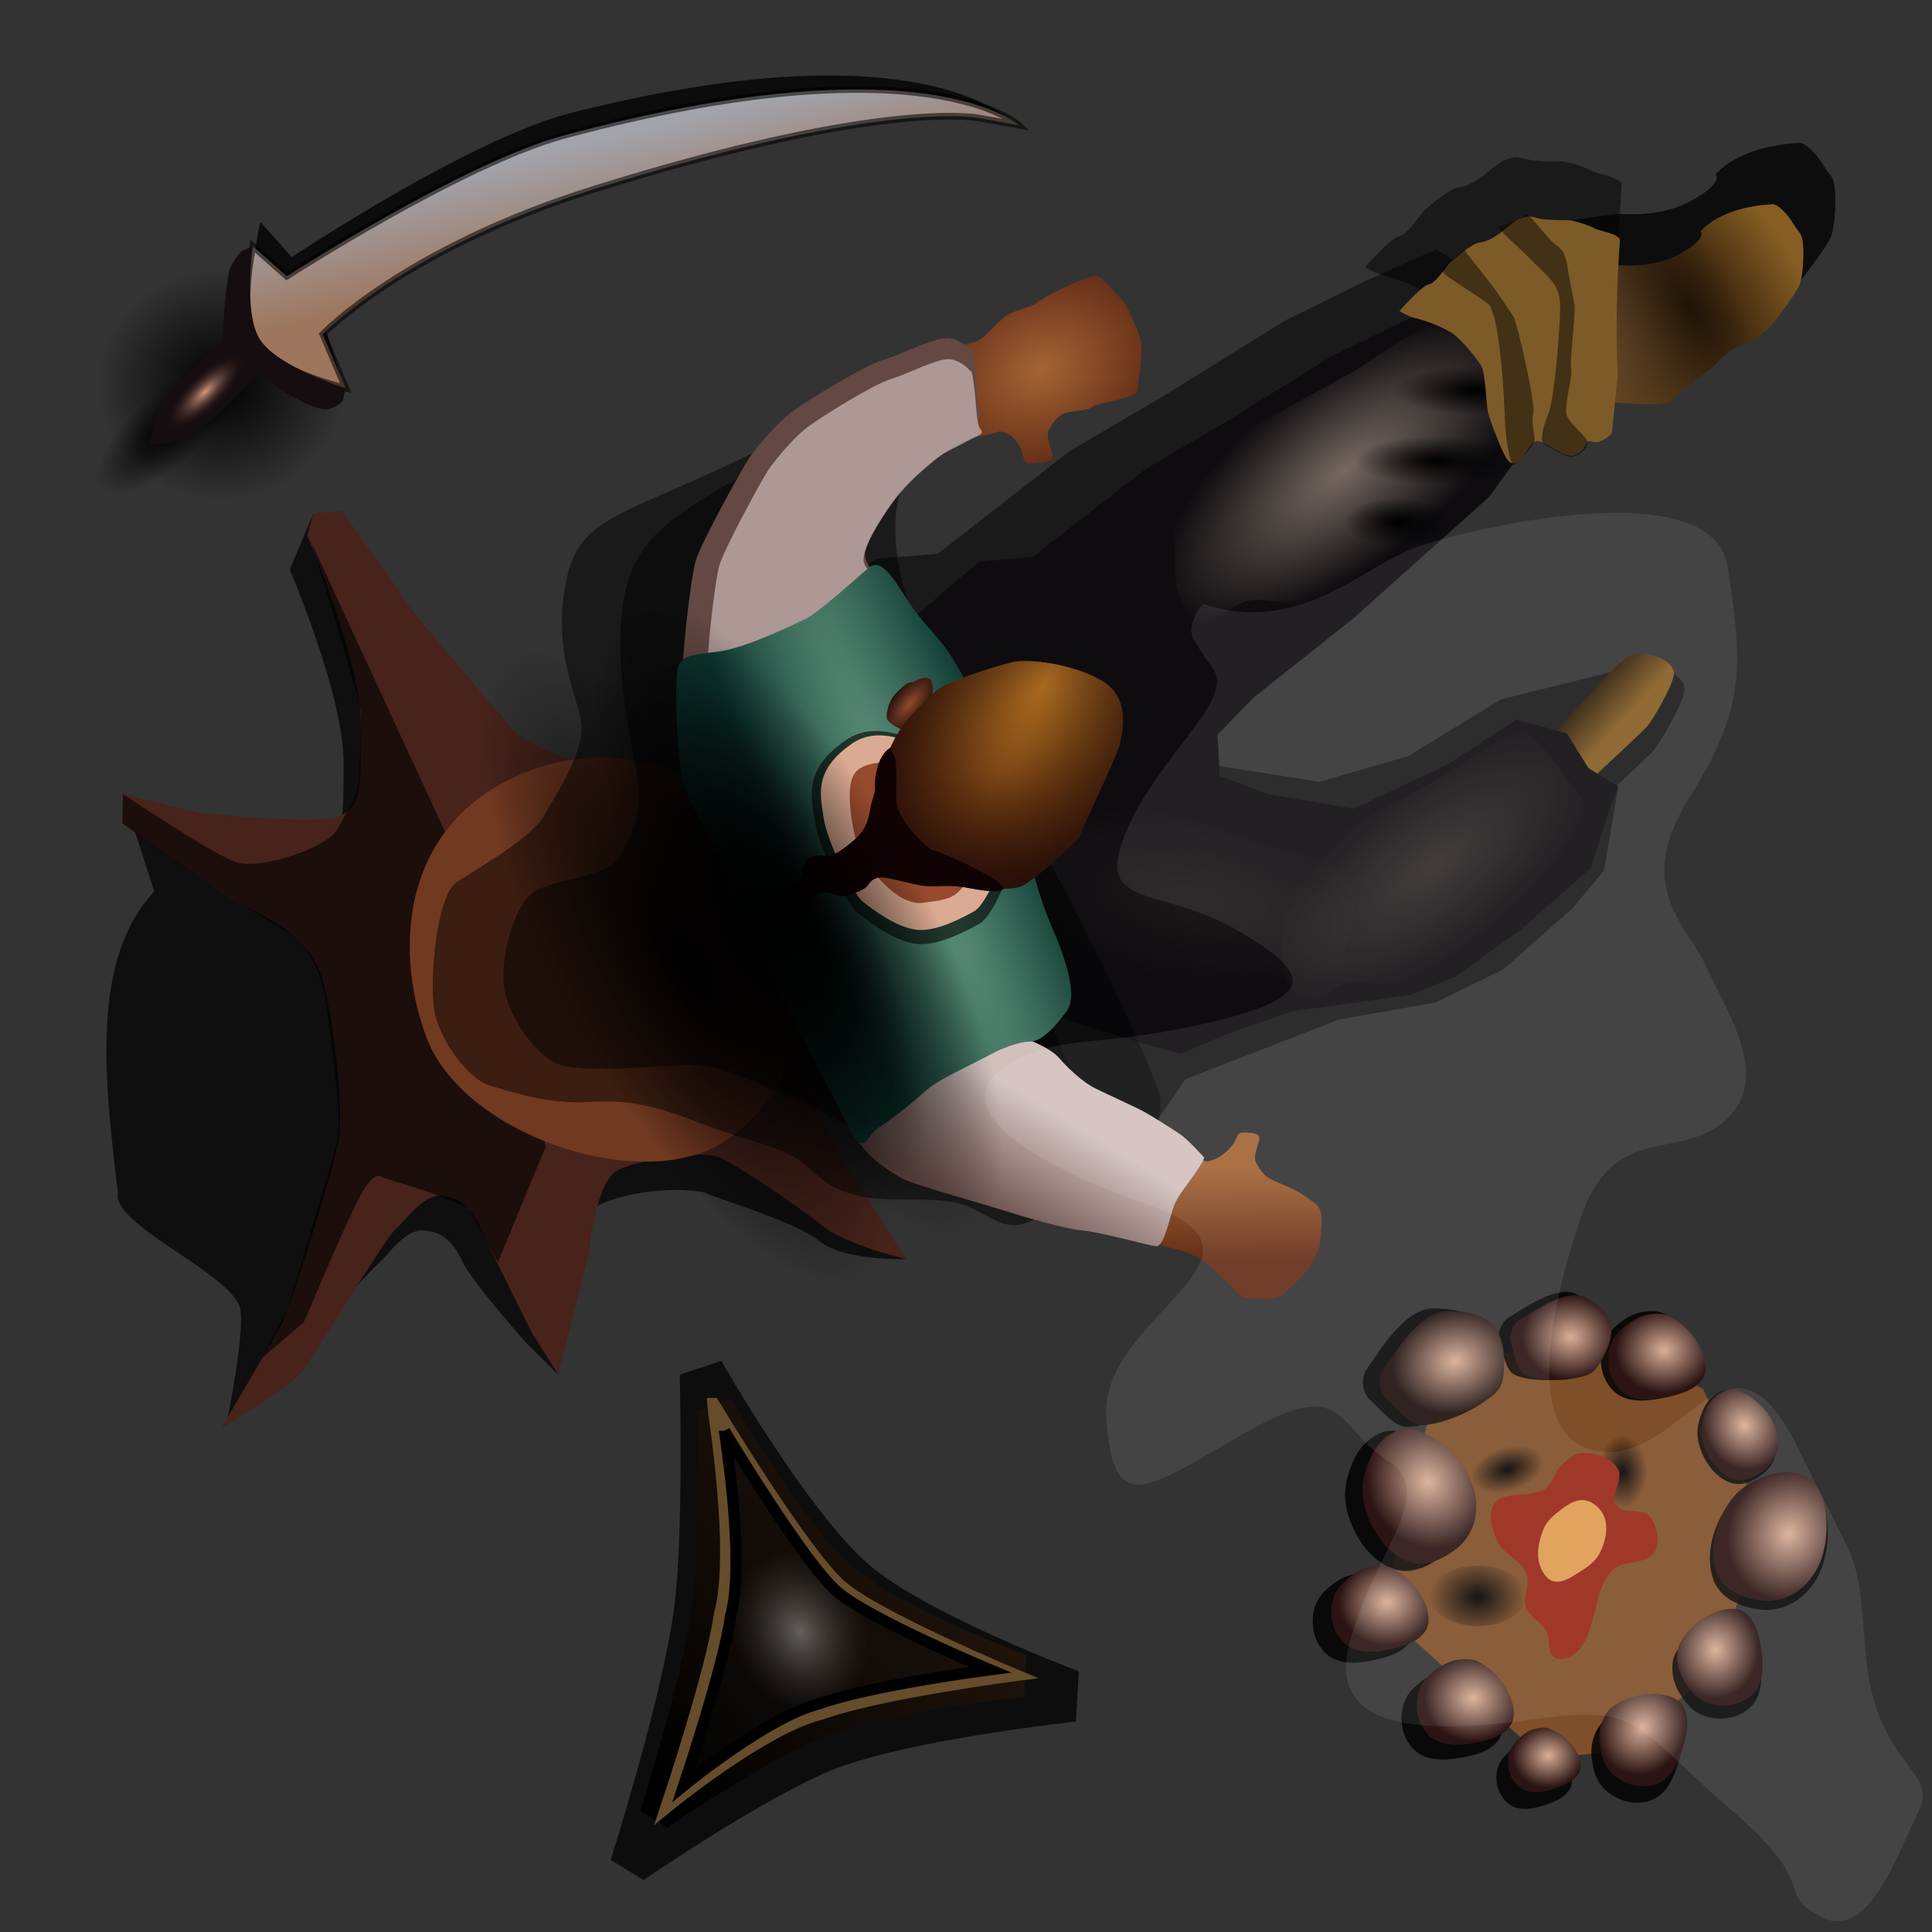 <?xml version="1.0" encoding="UTF-8" standalone="no"?>
<svg
   xmlns:dc="http://purl.org/dc/elements/1.1/"
   xmlns:cc="http://creativecommons.org/ns#"
   xmlns:rdf="http://www.w3.org/1999/02/22-rdf-syntax-ns#"
   xmlns:svg="http://www.w3.org/2000/svg"
   xmlns="http://www.w3.org/2000/svg"
   xmlns:xlink="http://www.w3.org/1999/xlink"
   xmlns:sodipodi="http://sodipodi.sourceforge.net/DTD/sodipodi-0.dtd"
   xmlns:inkscape="http://www.inkscape.org/namespaces/inkscape"
   class="svg-inline--fa fa-arrows-alt fa-w-16 tile-icon"
   version="1.1"
   id="svg1255"
   sodipodi:docname="ben.svg"
   width="512"
   height="512"
   inkscape:version="0.92.4 (5da689c313, 2019-01-14)">
  <rect width="100%" height="100%" fill="#333333" stroke="none"/>
  <defs
     id="defs1259">
    <linearGradient
       id="linearGradient1277"
       inkscape:collect="always">
      <stop
         id="stop1273"
         offset="0"
         style="stop-color:#000000;stop-opacity:0" />
      <stop
         id="stop1275"
         offset="1"
         style="stop-color:#180c09;stop-opacity:0.532" />
    </linearGradient>
    <linearGradient
       inkscape:collect="always"
       id="linearGradient1241">
      <stop
         style="stop-color:#000000;stop-opacity:0"
         offset="0"
         id="stop1237" />
      <stop
         style="stop-color:#180c09;stop-opacity:1"
         offset="1"
         id="stop1239" />
    </linearGradient>
    <linearGradient
       id="linearGradient1218"
       inkscape:collect="always">
      <stop
         id="stop1214"
         offset="0"
         style="stop-color:#ce8228;stop-opacity:1" />
      <stop
         id="stop1216"
         offset="1"
         style="stop-color:#331209;stop-opacity:0" />
    </linearGradient>
    <linearGradient
       inkscape:collect="always"
       id="linearGradient1186">
      <stop
         style="stop-color:#753f0d;stop-opacity:1"
         offset="0"
         id="stop1182" />
      <stop
         style="stop-color:#331209;stop-opacity:1"
         offset="1"
         id="stop1184" />
    </linearGradient>
    <linearGradient
       inkscape:collect="always"
       id="linearGradient1954">
      <stop
         style="stop-color:#5e927b;stop-opacity:1"
         offset="0"
         id="stop1950" />
      <stop
         style="stop-color:#0c3730;stop-opacity:1"
         offset="1"
         id="stop1952" />
    </linearGradient>
    <linearGradient
       inkscape:collect="always"
       id="linearGradient1938">
      <stop
         style="stop-color:#d2c0bd;stop-opacity:1;"
         offset="0"
         id="stop1934" />
      <stop
         style="stop-color:#634844;stop-opacity:1"
         offset="1"
         id="stop1936" />
    </linearGradient>
    <linearGradient
       inkscape:collect="always"
       id="linearGradient1913">
      <stop
         style="stop-color:#a46434;stop-opacity:1"
         offset="0"
         id="stop1909" />
      <stop
         style="stop-color:#642d16;stop-opacity:1"
         offset="1"
         id="stop1911" />
    </linearGradient>
    <linearGradient
       id="linearGradient1881"
       inkscape:collect="always">
      <stop
         id="stop1877"
         offset="0"
         style="stop-color:#642d16;stop-opacity:1" />
      <stop
         id="stop1879"
         offset="1"
         style="stop-color:#a46434;stop-opacity:1" />
    </linearGradient>
    <linearGradient
       inkscape:collect="always"
       id="linearGradient1846">
      <stop
         style="stop-color:#766961;stop-opacity:0.13"
         offset="0"
         id="stop1842" />
      <stop
         style="stop-color:#766961;stop-opacity:0;"
         offset="1"
         id="stop1844" />
    </linearGradient>
    <linearGradient
       id="linearGradient1790"
       inkscape:collect="always">
      <stop
         id="stop1786"
         offset="0"
         style="stop-color:#766961;stop-opacity:0.343" />
      <stop
         id="stop1788"
         offset="1"
         style="stop-color:#766961;stop-opacity:0;" />
    </linearGradient>
    <linearGradient
       inkscape:collect="always"
       id="linearGradient1700">
      <stop
         style="stop-color:#766961;stop-opacity:1;"
         offset="0"
         id="stop1696" />
      <stop
         style="stop-color:#766961;stop-opacity:0;"
         offset="1"
         id="stop1698" />
    </linearGradient>
    <linearGradient
       id="linearGradient1635"
       inkscape:collect="always">
      <stop
         id="stop1631"
         offset="0"
         style="stop-color:#795638;stop-opacity:1" />
      <stop
         id="stop1633"
         offset="1"
         style="stop-color:#000000;stop-opacity:0" />
    </linearGradient>
    <linearGradient
       inkscape:collect="always"
       id="linearGradient1601">
      <stop
         style="stop-color:#201205;stop-opacity:1"
         offset="0"
         id="stop1597" />
      <stop
         style="stop-color:#865e23;stop-opacity:1"
         offset="1"
         id="stop1599" />
    </linearGradient>
    <linearGradient
       inkscape:collect="always"
       id="linearGradient1534">
      <stop
         style="stop-color:#c3c3c3;stop-opacity:0.463"
         offset="0"
         id="stop1530" />
      <stop
         style="stop-color:#0c0c0c;stop-opacity:0.204"
         offset="1"
         id="stop1532" />
    </linearGradient>
    <linearGradient
       inkscape:collect="always"
       id="linearGradient1443">
      <stop
         style="stop-color:#000000;stop-opacity:1;"
         offset="0"
         id="stop1439" />
      <stop
         style="stop-color:#20140b;stop-opacity:1"
         offset="1"
         id="stop1441" />
    </linearGradient>
    <linearGradient
       inkscape:collect="always"
       id="linearGradient1415">
      <stop
         style="stop-color:#000000;stop-opacity:1;"
         offset="0"
         id="stop1411" />
      <stop
         style="stop-color:#000000;stop-opacity:0;"
         offset="1"
         id="stop1413" />
    </linearGradient>
    <linearGradient
       inkscape:collect="always"
       id="linearGradient1374">
      <stop
         style="stop-color:#9d765d;stop-opacity:1"
         offset="0"
         id="stop1370" />
      <stop
         style="stop-color:#a2a3ab;stop-opacity:1"
         offset="1"
         id="stop1372" />
    </linearGradient>
    <linearGradient
       inkscape:collect="always"
       id="linearGradient1354">
      <stop
         style="stop-color:#d3997c;stop-opacity:1"
         offset="0"
         id="stop1350" />
      <stop
         style="stop-color:#160d10;stop-opacity:0;"
         offset="1"
         id="stop1352" />
    </linearGradient>
    <linearGradient
       inkscape:collect="always"
       id="linearGradient1162">
      <stop
         style="stop-color:#000000;stop-opacity:1;"
         offset="0"
         id="stop1158" />
      <stop
         style="stop-color:#000000;stop-opacity:0;"
         offset="1"
         id="stop1160" />
    </linearGradient>
    <linearGradient
       inkscape:collect="always"
       id="linearGradient1150">
      <stop
         style="stop-color:#000000;stop-opacity:1;"
         offset="0"
         id="stop1146" />
      <stop
         style="stop-color:#000000;stop-opacity:0;"
         offset="1"
         id="stop1148" />
    </linearGradient>
    <linearGradient
       inkscape:collect="always"
       id="linearGradient1140">
      <stop
         style="stop-color:#000000;stop-opacity:1"
         offset="0"
         id="stop1136" />
      <stop
         style="stop-color:#000000;stop-opacity:0"
         offset="1"
         id="stop1138" />
    </linearGradient>
    <linearGradient
       id="linearGradient925"
       inkscape:collect="always">
      <stop
         id="stop921"
         offset="0"
         style="stop-color:#d8ae96;stop-opacity:1" />
      <stop
         id="stop923"
         offset="1"
         style="stop-color:#1d0f0d;stop-opacity:1" />
    </linearGradient>
    <linearGradient
       inkscape:collect="always"
       id="linearGradient864-4">
      <stop
         style="stop-color:#d9af97;stop-opacity:1"
         offset="0"
         id="stop860" />
      <stop
         style="stop-color:#2b1413;stop-opacity:1"
         offset="1"
         id="stop862" />
    </linearGradient>
    <radialGradient
       inkscape:collect="always"
       xlink:href="#linearGradient864-4"
       id="radialGradient866"
       cx="361.937"
       cy="287.045"
       fx="361.937"
       fy="287.045"
       r="7.284"
       gradientTransform="matrix(1,0,0,0.884,0,33.295)"
       gradientUnits="userSpaceOnUse" />
    <radialGradient
       inkscape:collect="always"
       xlink:href="#linearGradient864-4"
       id="radialGradient866-4"
       cx="360.739"
       cy="288.061"
       fx="360.739"
       fy="288.061"
       r="7.284"
       gradientTransform="matrix(1,0,0,0.884,-12.785,30.385)"
       gradientUnits="userSpaceOnUse" />
    <radialGradient
       inkscape:collect="always"
       xlink:href="#linearGradient925"
       id="radialGradient866-4-6"
       cx="360.739"
       cy="288.061"
       fx="360.739"
       fy="288.061"
       r="7.284"
       gradientTransform="matrix(1.187,-0.529,0.522,0.941,-247.937,208.44)"
       gradientUnits="userSpaceOnUse" />
    <radialGradient
       inkscape:collect="always"
       xlink:href="#linearGradient864-4"
       id="radialGradient866-7"
       cx="361.937"
       cy="287.045"
       fx="361.937"
       fy="287.045"
       r="7.284"
       gradientTransform="matrix(0.75,-0.357,0.399,0.838,-11.987,186.954)"
       gradientUnits="userSpaceOnUse" />
    <radialGradient
       inkscape:collect="always"
       xlink:href="#linearGradient864-4"
       id="radialGradient866-7-3"
       cx="361.937"
       cy="287.045"
       fx="361.937"
       fy="287.045"
       r="7.284"
       gradientTransform="matrix(1.142,0.481,-0.537,1.276,121.411,-225.792)"
       gradientUnits="userSpaceOnUse" />
    <radialGradient
       inkscape:collect="always"
       xlink:href="#linearGradient864-4"
       id="radialGradient866-7-3-7"
       cx="361.937"
       cy="287.045"
       fx="361.937"
       fy="287.045"
       r="7.284"
       gradientTransform="matrix(1.127,-0.515,0.576,1.259,-246.662,131.75)"
       gradientUnits="userSpaceOnUse" />
    <radialGradient
       inkscape:collect="always"
       xlink:href="#linearGradient864-4"
       id="radialGradient866-0"
       cx="361.937"
       cy="287.045"
       fx="361.937"
       fy="287.045"
       r="7.284"
       gradientTransform="matrix(1,0,0,0.884,-41.493,71.063)"
       gradientUnits="userSpaceOnUse" />
    <radialGradient
       inkscape:collect="always"
       xlink:href="#linearGradient864-4"
       id="radialGradient866-0-1"
       cx="361.937"
       cy="287.045"
       fx="361.937"
       fy="287.045"
       r="7.284"
       gradientTransform="matrix(0.999,0.036,-0.031,0.884,-19.404,72.394)"
       gradientUnits="userSpaceOnUse" />
    <radialGradient
       inkscape:collect="always"
       xlink:href="#linearGradient864-4"
       id="radialGradient866-0-1-4"
       cx="361.937"
       cy="287.045"
       fx="361.937"
       fy="287.045"
       r="7.284"
       gradientTransform="matrix(0.464,-0.886,0.784,0.41,-34.278,546.561)"
       gradientUnits="userSpaceOnUse" />
    <radialGradient
       inkscape:collect="always"
       xlink:href="#linearGradient864-4"
       id="radialGradient866-0-1-4-9"
       cx="361.937"
       cy="287.045"
       fx="361.937"
       fy="287.045"
       r="7.284"
       gradientTransform="matrix(0.058,-0.998,0.883,0.051,95.201,678.504)"
       gradientUnits="userSpaceOnUse" />
    <radialGradient
       inkscape:collect="always"
       xlink:href="#linearGradient864-4"
       id="radialGradient866-0-1-4-8"
       cx="361.937"
       cy="287.045"
       fx="361.937"
       fy="287.045"
       r="7.284"
       gradientTransform="matrix(0.738,-0.079,0.07,0.653,57.401,188.919)"
       gradientUnits="userSpaceOnUse" />
    <radialGradient
       inkscape:collect="always"
       xlink:href="#linearGradient1140"
       id="radialGradient1142"
       cx="334.059"
       cy="323.838"
       fx="334.059"
       fy="323.838"
       r="7.247"
       gradientTransform="matrix(1,-0.006,0.005,0.796,-1.667,68.275)"
       gradientUnits="userSpaceOnUse" />
    <radialGradient
       inkscape:collect="always"
       xlink:href="#linearGradient1150"
       id="radialGradient1152"
       cx="230.299"
       cy="393.065"
       fx="230.299"
       fy="393.065"
       r="5.599"
       gradientTransform="matrix(1,0,0,0.592,0,160.381)"
       gradientUnits="userSpaceOnUse" />
    <radialGradient
       inkscape:collect="always"
       xlink:href="#linearGradient1162"
       id="radialGradient1164"
       cx="355.726"
       cy="305.186"
       fx="355.726"
       fy="305.186"
       r="3.708"
       gradientTransform="matrix(1,0,0,1.485,0,-147.969)"
       gradientUnits="userSpaceOnUse" />
    <radialGradient
       inkscape:collect="always"
       xlink:href="#linearGradient1354"
       id="radialGradient1356"
       cx="-137.129"
       cy="187.185"
       fx="-137.129"
       fy="187.185"
       r="4.714"
       gradientTransform="matrix(1.658,0,0,0.587,9.966,-56.505)"
       gradientUnits="userSpaceOnUse" />
    <radialGradient
       inkscape:collect="always"
       xlink:href="#linearGradient1162"
       id="radialGradient1368"
       cx="-116.843"
       cy="186.364"
       fx="-116.843"
       fy="186.364"
       r="16.314"
       gradientTransform="matrix(1.135,0,0,1.062,16.019,-9.431)"
       gradientUnits="userSpaceOnUse" />
    <linearGradient
       inkscape:collect="always"
       xlink:href="#linearGradient1374"
       id="linearGradient1376"
       x1="-34.833"
       y1="162.817"
       x2="-38.679"
       y2="146.609"
       gradientUnits="userSpaceOnUse" />
    <radialGradient
       inkscape:collect="always"
       xlink:href="#linearGradient1415"
       id="radialGradient1417"
       cx="268.538"
       cy="182.551"
       fx="268.538"
       fy="182.551"
       r="10.699"
       gradientTransform="matrix(1.251,0,0,0.511,-213.237,238.358)"
       gradientUnits="userSpaceOnUse" />
    <linearGradient
       inkscape:collect="always"
       xlink:href="#linearGradient1443"
       id="linearGradient1445"
       x1="-448.275"
       y1="394.493"
       x2="-403.254"
       y2="358.476"
       gradientUnits="userSpaceOnUse"
       gradientTransform="translate(331.981)" />
    <radialGradient
       inkscape:collect="always"
       xlink:href="#linearGradient1534"
       id="radialGradient1536"
       cx="-96.173"
       cy="368.926"
       fx="-96.173"
       fy="368.926"
       r="25.413"
       gradientTransform="matrix(0.357,-0.15,0.189,0.45,-130.142,188.531)"
       gradientUnits="userSpaceOnUse" />
    <radialGradient
       inkscape:collect="always"
       xlink:href="#linearGradient1601"
       id="radialGradient1605"
       gradientUnits="userSpaceOnUse"
       gradientTransform="matrix(1.093,1.642,-0.808,0.538,172.754,13.365)"
       cx="44.154"
       cy="184.397"
       fx="44.154"
       fy="184.397"
       r="16.439" />
    <radialGradient
       inkscape:collect="always"
       xlink:href="#linearGradient1635"
       id="radialGradient1605-1"
       gradientUnits="userSpaceOnUse"
       gradientTransform="matrix(1.171,1.587,-1.169,0.862,285.541,-49.84)"
       cx="40.81"
       cy="201.571"
       fx="40.81"
       fy="201.571"
       r="16.439" />
    <radialGradient
       inkscape:collect="always"
       xlink:href="#linearGradient1700"
       id="radialGradient1702"
       cx="-84.666"
       cy="214.008"
       fx="-84.666"
       fy="214.008"
       r="23.419"
       gradientTransform="matrix(-0.341,-0.438,1.027,-0.798,-646.613,223.62)"
       gradientUnits="userSpaceOnUse" />
    <radialGradient
       inkscape:collect="always"
       xlink:href="#linearGradient1415"
       id="radialGradient1712"
       cx="-80.373"
       cy="215.525"
       fx="-80.373"
       fy="215.525"
       r="11.311"
       gradientTransform="matrix(1,0,0,0.298,-304.865,24.331)"
       gradientUnits="userSpaceOnUse" />
    <radialGradient
       inkscape:collect="always"
       xlink:href="#linearGradient1415"
       id="radialGradient1712-5"
       cx="-80.373"
       cy="215.525"
       fx="-80.373"
       fy="215.525"
       r="11.311"
       gradientTransform="matrix(1,0,0,0.298,-299.547,14.668)"
       gradientUnits="userSpaceOnUse" />
    <radialGradient
       inkscape:collect="always"
       xlink:href="#linearGradient1415"
       id="radialGradient1712-5-9"
       cx="-80.373"
       cy="215.525"
       fx="-80.373"
       fy="215.525"
       r="11.311"
       gradientTransform="matrix(0.656,0,0,0.298,-337.861,32.795)"
       gradientUnits="userSpaceOnUse" />
    <radialGradient
       inkscape:collect="always"
       xlink:href="#linearGradient1790"
       id="radialGradient1702-9"
       cx="-84.666"
       cy="214.008"
       fx="-84.666"
       fy="214.008"
       r="23.419"
       gradientTransform="matrix(-0.306,-0.394,0.922,-0.717,-609.001,264.396)"
       gradientUnits="userSpaceOnUse" />
    <radialGradient
       inkscape:collect="always"
       xlink:href="#linearGradient1601"
       id="radialGradient1816"
       gradientUnits="userSpaceOnUse"
       gradientTransform="matrix(1.093,1.642,-0.808,0.538,172.754,13.365)"
       cx="44.154"
       cy="184.397"
       fx="44.154"
       fy="184.397"
       r="16.439" />
    <radialGradient
       inkscape:collect="always"
       xlink:href="#linearGradient1846"
       id="radialGradient1702-9-3"
       cx="-84.666"
       cy="214.008"
       fx="-84.666"
       fy="214.008"
       r="23.419"
       gradientTransform="matrix(0.088,-0.491,1.15,0.206,-657.348,63.137)"
       gradientUnits="userSpaceOnUse" />
    <linearGradient
       inkscape:collect="always"
       xlink:href="#linearGradient1881"
       id="linearGradient1875"
       x1="-14.159"
       y1="325.911"
       x2="-14.287"
       y2="313.177"
       gradientUnits="userSpaceOnUse"
       gradientTransform="translate(-146.248,96.284)" />
    <radialGradient
       inkscape:collect="always"
       xlink:href="#linearGradient1913"
       id="radialGradient1907"
       cx="-43.468"
       cy="203.174"
       fx="-43.468"
       fy="203.174"
       r="13.872"
       gradientTransform="matrix(1.076,-0.55,0.424,0.829,-230.643,107.342)"
       gradientUnits="userSpaceOnUse" />
    <linearGradient
       inkscape:collect="always"
       xlink:href="#linearGradient1938"
       id="linearGradient1942"
       x1="-39.076"
       y1="306.865"
       x2="-48.37"
       y2="320.001"
       gradientUnits="userSpaceOnUse"
       gradientTransform="matrix(1.222,0,0,1.044,-140.309,82.43)" />
    <radialGradient
       inkscape:collect="always"
       xlink:href="#linearGradient1954"
       id="radialGradient1958"
       cx="-121.777"
       cy="272.034"
       fx="-121.777"
       fy="272.034"
       r="27.171"
       gradientTransform="matrix(0.559,-0.241,1.753,4.069,-617.415,-771.255)"
       gradientUnits="userSpaceOnUse" />
    <linearGradient
       inkscape:collect="always"
       xlink:href="#linearGradient1601"
       id="linearGradient1960"
       gradientUnits="userSpaceOnUse"
       gradientTransform="translate(-394.901,-124.043)"
       x1="29.039"
       y1="244.87"
       x2="34.304"
       y2="249.531" />
    <radialGradient
       inkscape:collect="always"
       xlink:href="#linearGradient1700"
       id="radialGradient1962"
       gradientUnits="userSpaceOnUse"
       gradientTransform="matrix(-0.341,-0.438,1.027,-0.798,-646.613,223.62)"
       cx="-84.666"
       cy="214.008"
       fx="-84.666"
       fy="214.008"
       r="23.419" />
    <radialGradient
       inkscape:collect="always"
       xlink:href="#linearGradient1186"
       id="radialGradient1188"
       cx="-5.497"
       cy="254.103"
       fx="-5.497"
       fy="254.103"
       r="16.951"
       gradientTransform="matrix(-0.957,0.943,-0.854,-0.866,-39.778,441.421)"
       gradientUnits="userSpaceOnUse" />
    <radialGradient
       inkscape:collect="always"
       xlink:href="#linearGradient1218"
       id="radialGradient1188-5"
       cx="-7.326"
       cy="256.748"
       fx="-7.326"
       fy="256.748"
       r="16.951"
       gradientTransform="matrix(-1.213,1.787,-1.006,-0.683,-1.459,399.947)"
       gradientUnits="userSpaceOnUse" />
    <radialGradient
       inkscape:collect="always"
       xlink:href="#linearGradient1241"
       id="radialGradient1243"
       cx="-66.121"
       cy="242.965"
       fx="-66.121"
       fy="242.965"
       r="3.181"
       gradientTransform="matrix(1.24,-1.543,0.662,0.532,-348.283,-16.915)"
       gradientUnits="userSpaceOnUse" />
    <radialGradient
       inkscape:collect="always"
       xlink:href="#linearGradient1277"
       id="radialGradient1271"
       gradientUnits="userSpaceOnUse"
       gradientTransform="matrix(-1.886,1.423,-1.047,-1.388,177.033,612.529)"
       cx="-1.052"
       cy="255.066"
       fx="-1.052"
       fy="255.066"
       r="16.951" />
    <radialGradient
       inkscape:collect="always"
       xlink:href="#linearGradient1277"
       id="radialGradient1315"
       gradientUnits="userSpaceOnUse"
       gradientTransform="matrix(-1.886,1.423,-1.047,-1.388,8.232,579.343)"
       cx="-1.052"
       cy="255.066"
       fx="-1.052"
       fy="255.066"
       r="16.951" />
    <radialGradient
       inkscape:collect="always"
       xlink:href="#linearGradient1162"
       id="radialGradient1677"
       cx="-278.284"
       cy="362.847"
       fx="-278.284"
       fy="362.847"
       r="42.691"
       gradientTransform="matrix(1.769,0,0,0.597,785.61,-240.759)"
       gradientUnits="userSpaceOnUse" />
    <radialGradient
       inkscape:collect="always"
       xlink:href="#linearGradient1415"
       id="radialGradient1677-8"
       cx="-278.284"
       cy="362.847"
       fx="-278.284"
       fy="362.847"
       r="42.691"
       gradientTransform="matrix(2.039,-2.0998342e-8,0,0.717,862.563,-284.775)"
       gradientUnits="userSpaceOnUse" />
    <radialGradient
       inkscape:collect="always"
       xlink:href="#linearGradient1415"
       id="radialGradient1677-8-8"
       cx="-278.284"
       cy="362.847"
       fx="-278.284"
       fy="362.847"
       r="42.691"
       gradientTransform="matrix(2.039,-2.0998342e-8,0,0.717,861.82,-255.297)"
       gradientUnits="userSpaceOnUse" />
  </defs>
  <sodipodi:namedview
     pagecolor="#ffffff"
     bordercolor="#666666"
     borderopacity="1"
     objecttolerance="10"
     gridtolerance="10"
     guidetolerance="10"
     inkscape:pageopacity="0"
     inkscape:pageshadow="2"
     inkscape:window-width="1920"
     inkscape:window-height="1017"
     id="namedview1257"
     showgrid="false"
     inkscape:zoom="1.18"
     inkscape:cx="301.66702"
     inkscape:cy="247.49933"
     inkscape:window-x="-8"
     inkscape:window-y="-8"
     inkscape:window-maximized="1"
     inkscape:current-layer="svg1255"
     showguides="true"
     inkscape:guide-bbox="true">
    <sodipodi:guide
       position="-1.198,454.226"
       orientation="1,0"
       id="guide1817"
       inkscape:locked="false" />
    <sodipodi:guide
       position="29.962,511.754"
       orientation="0,1"
       id="guide1819"
       inkscape:locked="false" />
    <sodipodi:guide
       position="93.482,-1.198"
       orientation="0,1"
       id="guide1821"
       inkscape:locked="false" />
    <sodipodi:guide
       position="512.952,222.918"
       orientation="1,0"
       id="guide1823"
       inkscape:locked="false" />
  </sodipodi:namedview>
  <g
     id="g1513"
     transform="matrix(1.769,0,0,1.769,-449.527,-231.47)">
    <g
       transform="translate(403.89)"
       id="g1435">
      <ellipse
         transform="matrix(0.762,-0.648,0.56,0.828,-403.89,0)"
         ry="5.467"
         rx="13.387"
         cy="331.637"
         cx="122.774"
         id="path1409"
         style="fill:url(#radialGradient1417);fill-opacity:1;stroke:none;stroke-width:2.795;stroke-miterlimit:4;stroke-dasharray:none;stroke-opacity:0.75;paint-order:markers stroke fill" />
      <path
         style="fill:#000000;fill-opacity:0.773;stroke:none;stroke-width:1.045px;stroke-linecap:butt;stroke-linejoin:miter;stroke-opacity:1"
         d="m -106.061,169.363 c 0,0 26.636,-17.751 41.807,-21.594 53.405,-13.528 66.368,1.651 66.368,1.651 l -5.385,-1.4 c 0,0 -13.176,-4.323 -57.222,9.03 -28.121,8.525 -40.793,22.281 -40.793,22.281 l 2.909,9.203 c 0,0 -10.569,-3.481 -12.912,-8.276 -2.208,-4.517 0.512,-16.162 0.512,-16.162 z"
         id="path1344-0"
         inkscape:connector-curvature="0"
         sodipodi:nodetypes="csccsccscc" />
      <ellipse
         style="fill:url(#radialGradient1368);fill-opacity:1;stroke:none;stroke-width:2.498;stroke-miterlimit:4;stroke-dasharray:none;stroke-opacity:0.75;paint-order:markers stroke fill"
         id="path1358"
         cx="-116.647"
         cy="188.43"
         rx="18.523"
         ry="17.32" />
      <path
         style="fill:url(#linearGradient1376);fill-opacity:1;stroke:#000000;stroke-width:1.002;stroke-linecap:butt;stroke-linejoin:miter;stroke-miterlimit:4;stroke-dasharray:none;stroke-opacity:0.56"
         d="m -106.815,172.229 c 0,0 26.347,-17.038 41.674,-21.145 53.951,-14.456 67.988,-1.477 67.988,-1.477 l -5.581,-1.011 c 0,0 -13.701,-3.275 -58.086,10.609 -28.338,8.864 -40.602,21.713 -40.602,21.713 l 3.446,8.09 c 0,0 -10.99,-2.639 -13.633,-6.816 -2.49,-3.936 -0.3,-14.457 -0.3,-14.457 z"
         id="path1344"
         inkscape:connector-curvature="0"
         sodipodi:nodetypes="csccsccscc" />
      <path
         style="fill:#160d10;fill-opacity:1;stroke:none;stroke-width:1px;stroke-linecap:butt;stroke-linejoin:miter;stroke-opacity:1"
         d="m -97.976,189.008 -0.478,1.942 c 0,0 -1.472,1.445 -2.892,1.204 -3.689,-0.627 -9.888,-5.318 -9.888,-5.318 0,0 -6.388,7.412 -10.637,9.588 -1.683,0.862 -5.543,1.198 -5.543,1.198 0,0 0.622,-3.17 1.175,-4.68 0.416,-1.136 2.391,-3.736 2.391,-3.736 l 7.445,-7.538 c 0,0 0.206,-6.863 0.974,-10.187 0.336,-1.455 1.891,-3.029 1.891,-3.029 l 1.63,-0.716 c 0,0 -1.441,9.996 1.049,13.932 2.642,4.177 12.884,7.341 12.884,7.341 z"
         id="path1346"
         inkscape:connector-curvature="0"
         sodipodi:nodetypes="ccscscsccsccsc" />
      <ellipse
         style="fill:url(#radialGradient1356);fill-opacity:1;stroke:none;stroke-width:3.648;stroke-miterlimit:4;stroke-dasharray:none;stroke-opacity:0.75;paint-order:markers stroke fill"
         id="path1348"
         cx="-217.449"
         cy="53.365"
         rx="7.818"
         ry="2.767"
         transform="rotate(-44.077)" />
    </g>
  </g>
  <g
     id="g1566"
     transform="matrix(1.769,0,0,1.769,379.541,-220.241)">
    <path
       sodipodi:nodetypes="ccsccsccsc"
       inkscape:connector-curvature="0"
       id="path1437-4"
       d="m -112.722,330.433 6.229,-2.055 c 0,0 12.803,22.442 22.03,30.452 8.626,7.488 31.529,16.042 31.529,16.042 l -0.432,7.525 c 0,0 -24.256,2.605 -35.872,7.013 -10.089,3.829 -28.9,16.734 -28.9,16.734 l -4.923,-3.015 c 0,0 7.641,-24.021 9.47,-37.508 1.51,-11.13 0.869,-35.187 0.869,-35.187 z"
       style="fill:#000000;fill-opacity:0.745;stroke:none;stroke-width:1.212px;stroke-linecap:butt;stroke-linejoin:miter;stroke-opacity:1" />
    <path
       sodipodi:nodetypes="ccsccsccsc"
       inkscape:connector-curvature="0"
       id="path1437"
       d="m -110.098,335.835 5.138,-1.695 c 0,0 10.559,18.51 18.17,25.116 7.114,6.176 26.004,13.231 26.004,13.231 l -0.356,6.206 c 0,0 -20.006,2.148 -29.586,5.784 -8.321,3.158 -23.836,13.802 -23.836,13.802 l -4.061,-2.487 c 0,0 6.302,-19.812 7.811,-30.936 1.245,-9.18 0.717,-29.022 0.717,-29.022 z"
       style="fill:url(#linearGradient1445);fill-opacity:1;stroke:none;stroke-width:1px;stroke-linecap:butt;stroke-linejoin:miter;stroke-opacity:1" />
    <path
       sodipodi:nodetypes="csccccc"
       inkscape:connector-curvature="0"
       id="path1437-8"
       d="m -107.697,334.857 c 0,0 13.402,22.325 19.142,27.307 5.365,4.658 25.967,13.263 25.967,13.263 0,0 -20.182,2.607 -28.938,5.758 -8.72,2.107 -23.104,13.936 -23.104,13.936 0,0 6.818,-20.344 7.956,-28.733 2.604,-9.366 -1.011,-30.985 -1.024,-31.531 z"
       style="fill:none;fill-opacity:1;stroke:#654c2b;stroke-width:1.89;stroke-linecap:butt;stroke-linejoin:miter;stroke-miterlimit:4;stroke-dasharray:none;stroke-opacity:1" />
    <path
       sodipodi:nodetypes="csccccc"
       inkscape:connector-curvature="0"
       id="path1437-8-7"
       d="m -106.025,338.847 c 0,0 11.826,19.7 16.891,24.096 4.735,4.11 22.914,11.703 22.914,11.703 0,0 -17.809,2.3 -25.535,5.081 -7.695,1.86 -20.388,12.298 -20.388,12.298 0,0 6.017,-17.952 7.021,-25.355 2.298,-8.265 -0.892,-27.342 -0.903,-27.823 z"
       style="fill:url(#radialGradient1536);fill-opacity:1;stroke:#000000;stroke-width:1.668;stroke-linecap:butt;stroke-linejoin:miter;stroke-miterlimit:4;stroke-dasharray:none;stroke-opacity:1" />
  </g>
  <g
     id="g1391"
     transform="matrix(1.769,0,0,1.769,-199.289,-149.949)">
    <path
       inkscape:connector-curvature="0"
       id="path1132"
       d="m 343.966,348.257 -24.269,-22.172 8.839,-36.704 22.472,-4.494 16.779,7.94 9.288,20.524 -7.79,21.872 -14.382,11.835 z"
       style="fill:#7f4f29;fill-opacity:1;stroke:none;stroke-width:1px;stroke-linecap:butt;stroke-linejoin:miter;stroke-opacity:1" />
    <g
       style="fill:#000000;fill-opacity:0.829"
       transform="matrix(1.04,0,0,1.04,-15.279,-11.645)"
       id="g1130-5">
      <path
         style="fill:#000000;fill-opacity:0.829;stroke:none;stroke-width:1px;stroke-linecap:butt;stroke-linejoin:miter;stroke-opacity:1"
         d="m 362.659,281.915 c 2.209,1.085 4.115,3.119 5.032,5.403 0.487,1.213 0.734,2.805 0.053,3.919 -1.161,1.9 -3.799,2.544 -5.985,2.966 -1.756,0.339 -3.774,0.422 -5.35,-0.424 -1.186,-0.636 -2.072,-1.899 -2.489,-3.178 -0.482,-1.478 -0.429,-3.222 0.159,-4.661 0.534,-1.307 1.701,-2.318 2.86,-3.125 0.845,-0.588 1.842,-1.014 2.86,-1.165 0.947,-0.141 2.001,-0.157 2.86,0.265 z"
         id="path850-1"
         inkscape:connector-curvature="0"
         sodipodi:nodetypes="ssssssssss" />
      <path
         style="fill:#000000;fill-opacity:0.829;stroke:none;stroke-width:1px;stroke-linecap:butt;stroke-linejoin:miter;stroke-opacity:1"
         d="m 349.874,279.005 c 2.209,1.085 3.623,2.334 4.095,4.242 0.48,1.939 -0.988,4.64 -1.67,5.755 -1.161,1.9 -2.113,1.908 -4.3,2.329 -1.756,0.339 -5.347,0.198 -6.923,-0.648 -1.186,-0.636 -1.623,-3.322 -2.04,-4.601 -0.482,-1.478 0.395,-2.885 1.095,-3.463 2.421,-1.468 6.901,-4.705 9.742,-3.613 z"
         id="path850-3-1"
         inkscape:connector-curvature="0"
         sodipodi:nodetypes="casssscc" />
      <path
         style="fill:#000000;fill-opacity:0.829;stroke:none;stroke-width:1.255px;stroke-linecap:butt;stroke-linejoin:miter;stroke-opacity:1"
         d="m 329.149,281.177 c 3.262,-0.013 5.644,0.428 7.363,2.346 1.589,1.773 1.564,5.457 1.412,7.003 -0.258,2.634 -1.383,3.146 -3.729,4.75 -1.885,1.289 -6.229,3.036 -8.599,2.969 -1.783,-0.05 -3.885,-2.675 -5.135,-3.815 -1.444,-1.317 -1.232,-3.277 -0.742,-4.261 2.007,-2.841 5.416,-8.651 9.431,-8.992 z"
         id="path850-3-3-7"
         inkscape:connector-curvature="0"
         sodipodi:nodetypes="casssscc" />
      <path
         style="fill:#000000;fill-opacity:0.829;stroke:none;stroke-width:0.934px;stroke-linecap:butt;stroke-linejoin:miter;stroke-opacity:1"
         d="m 372.193,292.948 c 2.146,0.239 4.623,2.286 5.879,4.464 1.319,2.287 1.382,5.536 -1.01,7.499 -1.165,0.948 -2.64,1.748 -4.204,1.509 -1.176,-0.179 -2.411,-1.058 -3.301,-2.122 -1.028,-1.228 -1.775,-2.899 -1.984,-4.472 -0.19,-1.429 0.23,-2.804 0.735,-3.982 0.368,-0.859 0.924,-1.619 1.619,-2.126 0.647,-0.471 1.43,-0.864 2.265,-0.771 z"
         id="path850-8-7"
         inkscape:connector-curvature="0"
         sodipodi:nodetypes="sscssssss" />
      <path
         style="fill:#000000;fill-opacity:0.829;stroke:none;stroke-width:1.393px;stroke-linecap:butt;stroke-linejoin:miter;stroke-opacity:1"
         d="m 384.697,307.209 c 1.864,2.627 2.043,7.416 0.864,10.977 -1.238,3.738 -4.794,7.033 -9.353,6.318 -2.212,-0.355 -4.567,-1.204 -5.853,-3.183 -0.968,-1.488 -1.214,-3.735 -0.914,-5.781 0.347,-2.364 1.466,-4.854 3.011,-6.648 1.403,-1.63 3.351,-2.527 5.164,-3.134 1.322,-0.443 2.719,-0.578 3.974,-0.306 1.167,0.253 2.381,0.735 3.106,1.757 z"
         id="path850-8-9-9"
         inkscape:connector-curvature="0"
         sodipodi:nodetypes="sscssssss" />
      <path
         style="fill:#000000;fill-opacity:0.829;stroke:none;stroke-width:1.393px;stroke-linecap:butt;stroke-linejoin:miter;stroke-opacity:1"
         d="m 323.866,298.808 c 3.196,0.407 6.841,3.517 8.664,6.796 1.913,3.442 1.931,8.29 -1.681,11.161 -1.759,1.387 -3.978,2.546 -6.305,2.153 -1.75,-0.295 -3.571,-1.635 -4.874,-3.241 -1.505,-1.856 -2.58,-4.365 -2.854,-6.717 -0.249,-2.136 0.409,-4.176 1.19,-5.922 0.569,-1.273 1.416,-2.393 2.465,-3.133 0.976,-0.688 2.152,-1.255 3.396,-1.097 z"
         id="path850-8-9-3-3"
         inkscape:connector-curvature="0"
         sodipodi:nodetypes="sscssssss" />
      <path
         style="fill:#000000;fill-opacity:0.829;stroke:none;stroke-width:1px;stroke-linecap:butt;stroke-linejoin:miter;stroke-opacity:1"
         d="m 321.166,319.683 c 2.209,1.085 4.115,3.119 5.032,5.403 0.487,1.213 0.734,2.805 0.053,3.919 -1.161,1.9 -3.799,2.544 -5.985,2.966 -1.756,0.339 -3.774,0.422 -5.35,-0.424 -1.186,-0.636 -2.072,-1.899 -2.489,-3.178 -0.482,-1.478 -0.429,-3.222 0.159,-4.661 0.534,-1.307 1.701,-2.318 2.86,-3.125 0.845,-0.588 1.842,-1.014 2.86,-1.165 0.947,-0.141 2.001,-0.157 2.86,0.265 z"
         id="path850-2-6"
         inkscape:connector-curvature="0"
         sodipodi:nodetypes="ssssssssss" />
      <path
         style="fill:#000000;fill-opacity:0.829;stroke:none;stroke-width:1px;stroke-linecap:butt;stroke-linejoin:miter;stroke-opacity:1"
         d="m 334.199,333.733 c 2.169,1.163 4.002,3.263 4.837,5.578 0.443,1.229 0.634,2.829 -0.086,3.919 -1.228,1.857 -3.887,2.408 -6.087,2.752 -1.767,0.276 -3.786,0.288 -5.331,-0.613 -1.162,-0.678 -2.004,-1.971 -2.375,-3.264 -0.429,-1.494 -0.314,-3.235 0.324,-4.652 0.58,-1.288 1.783,-2.256 2.969,-3.021 0.865,-0.558 1.877,-0.948 2.9,-1.063 0.951,-0.107 2.005,-0.086 2.849,0.366 z"
         id="path850-2-5-7"
         inkscape:connector-curvature="0"
         sodipodi:nodetypes="ssssssssss" />
      <path
         style="fill:#000000;fill-opacity:0.829;stroke:none;stroke-width:1px;stroke-linecap:butt;stroke-linejoin:miter;stroke-opacity:1"
         d="m 354.156,340.521 c 1.986,-1.454 4.671,-2.2 7.12,-1.953 1.3,0.131 2.825,0.65 3.497,1.77 1.145,1.91 0.493,4.546 -0.147,6.678 -0.514,1.713 -1.375,3.539 -2.856,4.543 -1.114,0.755 -2.643,0.956 -3.97,0.732 -1.533,-0.258 -3.053,-1.114 -4.056,-2.302 -0.911,-1.079 -1.265,-2.582 -1.443,-3.983 -0.129,-1.021 -0.045,-2.102 0.294,-3.074 0.315,-0.904 0.788,-1.846 1.561,-2.411 z"
         id="path850-2-5-3-1"
         inkscape:connector-curvature="0"
         sodipodi:nodetypes="ssssssssss" />
      <path
         style="fill:#000000;fill-opacity:0.829;stroke:none;stroke-width:1px;stroke-linecap:butt;stroke-linejoin:miter;stroke-opacity:1"
         d="m 364.376,330.828 c 1.211,-2.142 3.351,-3.928 5.684,-4.711 1.239,-0.416 2.842,-0.571 3.916,0.174 1.83,1.269 2.321,3.94 2.615,6.147 0.237,1.773 0.203,3.792 -0.732,5.316 -0.704,1.147 -2.015,1.959 -3.317,2.301 -1.503,0.396 -3.241,0.242 -4.644,-0.428 -1.274,-0.608 -2.216,-1.833 -2.954,-3.036 -0.538,-0.877 -0.906,-1.897 -0.998,-2.923 -0.086,-0.954 -0.041,-2.007 0.43,-2.84 z"
         id="path850-2-5-3-2-3"
         inkscape:connector-curvature="0"
         sodipodi:nodetypes="ssssssssss" />
      <path
         style="fill:#000000;fill-opacity:0.829;stroke:none;stroke-width:0.742px;stroke-linecap:butt;stroke-linejoin:miter;stroke-opacity:1"
         d="m 344.762,343.724 c 1.716,0.626 3.284,1.976 4.142,3.589 0.455,0.857 0.764,2.012 0.349,2.889 -0.707,1.494 -2.603,2.179 -4.183,2.663 -1.27,0.389 -2.752,0.61 -3.982,0.111 -0.925,-0.376 -1.68,-1.237 -2.089,-2.149 -0.473,-1.053 -0.571,-2.344 -0.252,-3.453 0.291,-1.007 1.072,-1.846 1.864,-2.533 0.577,-0.501 1.279,-0.894 2.019,-1.086 0.688,-0.179 1.464,-0.274 2.132,-0.031 z"
         id="path850-2-5-3-7-3"
         inkscape:connector-curvature="0"
         sodipodi:nodetypes="ssssssssss" />
    </g>
    <ellipse
       ry="4.532"
       rx="7.247"
       cy="323.838"
       cx="334.059"
       id="path1134"
       style="fill:url(#radialGradient1142);fill-opacity:1;stroke:none;stroke-width:2.2;stroke-miterlimit:4;stroke-dasharray:none;stroke-opacity:0.75;paint-order:markers stroke fill" />
    <g
       id="g1130">
      <path
         style="fill:url(#radialGradient866);fill-opacity:1;stroke:none;stroke-width:1px;stroke-linecap:butt;stroke-linejoin:miter;stroke-opacity:1"
         d="m 362.659,281.915 c 2.209,1.085 4.115,3.119 5.032,5.403 0.487,1.213 0.734,2.805 0.053,3.919 -1.161,1.9 -3.799,2.544 -5.985,2.966 -1.756,0.339 -3.774,0.422 -5.35,-0.424 -1.186,-0.636 -2.072,-1.899 -2.489,-3.178 -0.482,-1.478 -0.429,-3.222 0.159,-4.661 0.534,-1.307 1.701,-2.318 2.86,-3.125 0.845,-0.588 1.842,-1.014 2.86,-1.165 0.947,-0.141 2.001,-0.157 2.86,0.265 z"
         id="path850"
         inkscape:connector-curvature="0"
         sodipodi:nodetypes="ssssssssss" />
      <path
         style="fill:url(#radialGradient866-4);fill-opacity:1;stroke:none;stroke-width:1px;stroke-linecap:butt;stroke-linejoin:miter;stroke-opacity:1"
         d="m 349.874,279.005 c 2.209,1.085 3.623,2.334 4.095,4.242 0.48,1.939 -0.988,4.64 -1.67,5.755 -1.161,1.9 -2.113,1.908 -4.3,2.329 -1.756,0.339 -5.347,0.198 -6.923,-0.648 -1.186,-0.636 -1.623,-3.322 -2.04,-4.601 -0.482,-1.478 0.395,-2.885 1.095,-3.463 2.421,-1.468 6.901,-4.705 9.742,-3.613 z"
         id="path850-3"
         inkscape:connector-curvature="0"
         sodipodi:nodetypes="casssscc" />
      <path
         style="fill:url(#radialGradient866-4-6);fill-opacity:1;stroke:none;stroke-width:1.255px;stroke-linecap:butt;stroke-linejoin:miter;stroke-opacity:1"
         d="m 329.149,281.177 c 3.262,-0.013 5.644,0.428 7.363,2.346 1.589,1.773 1.564,5.457 1.412,7.003 -0.258,2.634 -1.383,3.146 -3.729,4.75 -1.885,1.289 -6.229,3.036 -8.599,2.969 -1.783,-0.05 -3.885,-2.675 -5.135,-3.815 -1.444,-1.317 -1.232,-3.277 -0.742,-4.261 2.007,-2.841 5.416,-8.651 9.431,-8.992 z"
         id="path850-3-3"
         inkscape:connector-curvature="0"
         sodipodi:nodetypes="casssscc" />
      <path
         style="fill:url(#radialGradient866-7);fill-opacity:1;stroke:none;stroke-width:0.934px;stroke-linecap:butt;stroke-linejoin:miter;stroke-opacity:1"
         d="m 372.193,292.948 c 2.146,0.239 4.623,2.286 5.879,4.464 1.319,2.287 1.382,5.536 -1.01,7.499 -1.165,0.948 -2.64,1.748 -4.204,1.509 -1.176,-0.179 -2.411,-1.058 -3.301,-2.122 -1.028,-1.228 -1.775,-2.899 -1.984,-4.472 -0.19,-1.429 0.23,-2.804 0.735,-3.982 0.368,-0.859 0.924,-1.619 1.619,-2.126 0.647,-0.471 1.43,-0.864 2.265,-0.771 z"
         id="path850-8"
         inkscape:connector-curvature="0"
         sodipodi:nodetypes="sscssssss" />
      <path
         style="fill:url(#radialGradient866-7-3);fill-opacity:1;stroke:none;stroke-width:1.393px;stroke-linecap:butt;stroke-linejoin:miter;stroke-opacity:1"
         d="m 384.697,307.209 c 1.864,2.627 2.043,7.416 0.864,10.977 -1.238,3.738 -4.794,7.033 -9.353,6.318 -2.212,-0.355 -4.567,-1.204 -5.853,-3.183 -0.968,-1.488 -1.214,-3.735 -0.914,-5.781 0.347,-2.364 1.466,-4.854 3.011,-6.648 1.403,-1.63 3.351,-2.527 5.164,-3.134 1.322,-0.443 2.719,-0.578 3.974,-0.306 1.167,0.253 2.381,0.735 3.106,1.757 z"
         id="path850-8-9"
         inkscape:connector-curvature="0"
         sodipodi:nodetypes="sscssssss" />
      <path
         style="fill:url(#radialGradient866-7-3-7);fill-opacity:1;stroke:none;stroke-width:1.393px;stroke-linecap:butt;stroke-linejoin:miter;stroke-opacity:1"
         d="m 323.866,298.808 c 3.196,0.407 6.841,3.517 8.664,6.796 1.913,3.442 1.931,8.29 -1.681,11.161 -1.759,1.387 -3.978,2.546 -6.305,2.153 -1.75,-0.295 -3.571,-1.635 -4.874,-3.241 -1.505,-1.856 -2.58,-4.365 -2.854,-6.717 -0.249,-2.136 0.409,-4.176 1.19,-5.922 0.569,-1.273 1.416,-2.393 2.465,-3.133 0.976,-0.688 2.152,-1.255 3.396,-1.097 z"
         id="path850-8-9-3"
         inkscape:connector-curvature="0"
         sodipodi:nodetypes="sscssssss" />
      <path
         style="fill:url(#radialGradient866-0);fill-opacity:1;stroke:none;stroke-width:1px;stroke-linecap:butt;stroke-linejoin:miter;stroke-opacity:1"
         d="m 321.166,319.683 c 2.209,1.085 4.115,3.119 5.032,5.403 0.487,1.213 0.734,2.805 0.053,3.919 -1.161,1.9 -3.799,2.544 -5.985,2.966 -1.756,0.339 -3.774,0.422 -5.35,-0.424 -1.186,-0.636 -2.072,-1.899 -2.489,-3.178 -0.482,-1.478 -0.429,-3.222 0.159,-4.661 0.534,-1.307 1.701,-2.318 2.86,-3.125 0.845,-0.588 1.842,-1.014 2.86,-1.165 0.947,-0.141 2.001,-0.157 2.86,0.265 z"
         id="path850-2"
         inkscape:connector-curvature="0"
         sodipodi:nodetypes="ssssssssss" />
      <path
         style="fill:url(#radialGradient866-0-1);fill-opacity:1;stroke:none;stroke-width:1px;stroke-linecap:butt;stroke-linejoin:miter;stroke-opacity:1"
         d="m 334.199,333.733 c 2.169,1.163 4.002,3.263 4.837,5.578 0.443,1.229 0.634,2.829 -0.086,3.919 -1.228,1.857 -3.887,2.408 -6.087,2.752 -1.767,0.276 -3.786,0.288 -5.331,-0.613 -1.162,-0.678 -2.004,-1.971 -2.375,-3.264 -0.429,-1.494 -0.314,-3.235 0.324,-4.652 0.58,-1.288 1.783,-2.256 2.969,-3.021 0.865,-0.558 1.877,-0.948 2.9,-1.063 0.951,-0.107 2.005,-0.086 2.849,0.366 z"
         id="path850-2-5"
         inkscape:connector-curvature="0"
         sodipodi:nodetypes="ssssssssss" />
      <path
         style="fill:url(#radialGradient866-0-1-4);fill-opacity:1;stroke:none;stroke-width:1px;stroke-linecap:butt;stroke-linejoin:miter;stroke-opacity:1"
         d="m 354.156,340.521 c 1.986,-1.454 4.671,-2.2 7.12,-1.953 1.3,0.131 2.825,0.65 3.497,1.77 1.145,1.91 0.493,4.546 -0.147,6.678 -0.514,1.713 -1.375,3.539 -2.856,4.543 -1.114,0.755 -2.643,0.956 -3.97,0.732 -1.533,-0.258 -3.053,-1.114 -4.056,-2.302 -0.911,-1.079 -1.265,-2.582 -1.443,-3.983 -0.129,-1.021 -0.045,-2.102 0.294,-3.074 0.315,-0.904 0.788,-1.846 1.561,-2.411 z"
         id="path850-2-5-3"
         inkscape:connector-curvature="0"
         sodipodi:nodetypes="ssssssssss" />
      <path
         style="fill:url(#radialGradient866-0-1-4-9);fill-opacity:1;stroke:none;stroke-width:1px;stroke-linecap:butt;stroke-linejoin:miter;stroke-opacity:1"
         d="m 364.376,330.828 c 1.211,-2.142 3.351,-3.928 5.684,-4.711 1.239,-0.416 2.842,-0.571 3.916,0.174 1.83,1.269 2.321,3.94 2.615,6.147 0.237,1.773 0.203,3.792 -0.732,5.316 -0.704,1.147 -2.015,1.959 -3.317,2.301 -1.503,0.396 -3.241,0.242 -4.644,-0.428 -1.274,-0.608 -2.216,-1.833 -2.954,-3.036 -0.538,-0.877 -0.906,-1.897 -0.998,-2.923 -0.086,-0.954 -0.041,-2.007 0.43,-2.84 z"
         id="path850-2-5-3-2"
         inkscape:connector-curvature="0"
         sodipodi:nodetypes="ssssssssss" />
      <path
         style="fill:url(#radialGradient866-0-1-4-8);fill-opacity:1;stroke:none;stroke-width:0.742px;stroke-linecap:butt;stroke-linejoin:miter;stroke-opacity:1"
         d="m 344.762,343.724 c 1.716,0.626 3.284,1.976 4.142,3.589 0.455,0.857 0.764,2.012 0.349,2.889 -0.707,1.494 -2.603,2.179 -4.183,2.663 -1.27,0.389 -2.752,0.61 -3.982,0.111 -0.925,-0.376 -1.68,-1.237 -2.089,-2.149 -0.473,-1.053 -0.571,-2.344 -0.252,-3.453 0.291,-1.007 1.072,-1.846 1.864,-2.533 0.577,-0.501 1.279,-0.894 2.019,-1.086 0.688,-0.179 1.464,-0.274 2.132,-0.031 z"
         id="path850-2-5-3-7"
         inkscape:connector-curvature="0"
         sodipodi:nodetypes="ssssssssss" />
    </g>
    <ellipse
       ry="5.506"
       rx="3.708"
       cy="305.186"
       cx="355.726"
       id="path1154"
       style="fill:url(#radialGradient1164);fill-opacity:1;stroke:none;stroke-width:2.2;stroke-miterlimit:4;stroke-dasharray:none;stroke-opacity:0.75;paint-order:markers stroke fill" />
    <ellipse
       transform="rotate(-17.628)"
       ry="3.315"
       rx="5.599"
       cy="393.065"
       cx="230.299"
       id="path1144"
       style="fill:url(#radialGradient1152);fill-opacity:1;stroke:none;stroke-width:2.2;stroke-miterlimit:4;stroke-dasharray:none;stroke-opacity:0.75;paint-order:markers stroke fill" />
    <path
       sodipodi:nodetypes="ssssssssssssssss"
       inkscape:connector-curvature="0"
       id="path1166"
       d="m 336.494,310.093 c -1.029,1.506 -0.288,3.776 0.424,5.456 0.873,2.061 3.679,2.93 4.449,5.032 0.565,1.542 -0.652,3.377 -0.106,4.926 0.529,1.501 2.315,2.255 3.072,3.655 0.64,1.184 0.035,3.135 1.165,3.867 0.807,0.522 2.084,0.197 2.86,-0.371 3.774,-2.761 2.579,-9.453 5.932,-12.712 1.628,-1.582 5.147,-0.718 6.25,-2.701 0.876,-1.575 0.371,-3.974 -0.794,-5.35 -1.116,-1.316 -3.93,-0.18 -4.926,-1.589 -1.07,-1.515 1.168,-4.005 0.159,-5.561 -1.081,-1.667 -3.53,-2.46 -5.508,-2.278 -1.195,0.11 -2.161,1.121 -3.019,1.96 -0.963,0.941 -1.192,2.54 -2.278,3.337 -2.157,1.583 -6.171,0.121 -7.68,2.331 z"
       style="fill:#972617;fill-opacity:1;stroke:none;stroke-width:1px;stroke-linecap:butt;stroke-linejoin:miter;stroke-opacity:1" />
    <path
       sodipodi:nodetypes="sssssssss"
       inkscape:connector-curvature="0"
       id="path1168"
       d="m 345.498,311.735 c 1.29,-1.067 2.839,-2.416 4.502,-2.225 1.271,0.146 2.487,1.25 2.966,2.436 0.685,1.698 0.184,3.819 -0.636,5.456 -0.61,1.217 -1.805,2.096 -2.966,2.807 -1.214,0.744 -2.656,1.822 -4.025,1.43 -1.063,-0.304 -1.76,-1.533 -2.066,-2.595 -0.476,-1.657 -0.057,-3.537 0.583,-5.138 0.337,-0.843 0.943,-1.593 1.642,-2.172 z"
       style="fill:#df9b51;fill-opacity:1;stroke:none;stroke-width:1px;stroke-linecap:butt;stroke-linejoin:miter;stroke-opacity:1" />
  </g>
  <g
     id="g1995"
     transform="matrix(1.089,0,0,1.089,32.557,-27.085)">
    <g
       transform="matrix(1.769,0,0,1.769,475.051,-249.882)"
       id="g1593">
      <path
         style="fill:#000000;fill-opacity:0.713;stroke:none;stroke-width:1px;stroke-linecap:butt;stroke-linejoin:miter;stroke-opacity:1"
         d="m -242.329,225.983 -3.261,7.704 c 0,0 7.415,17.161 7.415,26.483 0,9.322 -0.212,10.593 -2.754,12.076 -2.542,1.483 -17.007,-2.221 -17.007,-2.221 l -10.6,-5.485 4.311,13.419 c -8.926,9.499 -6.749,26.463 -4.995,41.51 -0.847,4.237 14.567,10.549 16.686,15.422 1.058,2.435 -1.624,15.684 -1.624,15.684 0,0 4.437,-3.753 6.132,-5.448 1.695,-1.695 13.03,-14.619 14.513,-15.89 1.483,-1.271 3.814,-4.873 6.356,-4.661 2.542,0.212 4.025,1.483 5.297,4.237 1.271,2.754 8.792,11.229 8.792,11.229 l 4.427,4.372 1.823,-11.999 c 0,0 0.847,-9.958 4.025,-11.441 3.178,-1.483 9.282,-2.464 13.983,-1.695 2.33,1.059 12.712,4.025 16.102,6.78 3.39,2.754 11.948,2.465 11.948,2.465 l -10.465,-7.762 -6.356,-12.076 -2.331,-7.415 -13.136,-30.72 c 0,0 -22.034,-7.415 -23.941,-9.746 -1.907,-2.331 -14.407,-16.737 -15.042,-18.008 -0.636,-1.271 -8.898,-12.5 -8.898,-12.5 z"
         id="path1568-7"
         inkscape:connector-curvature="0"
         sodipodi:nodetypes="ccssccccscccccccccccccccccccc" />
      <path
         style="fill:#47231b;fill-opacity:1;stroke:none;stroke-width:1px;stroke-linecap:butt;stroke-linejoin:miter;stroke-opacity:1"
         d="m -242.329,225.983 -0.847,2.966 c 0,0 7.415,17.161 7.415,26.483 0,9.322 -0.212,10.593 -2.754,12.076 -2.542,1.483 -19.703,-0.424 -19.703,-0.424 l -10.318,-2.545 -0.064,4.028 c 0,0 10.805,7.627 15.254,10.381 4.449,2.754 10.593,4.873 12.288,11.229 1.695,6.356 2.966,18.22 2.119,22.458 -0.847,4.237 -6.568,22.669 -7.839,25 -1.271,2.331 -8.263,14.195 -8.263,14.195 0,0 8.898,-5.508 10.593,-7.203 1.695,-1.695 11.864,-18.856 13.347,-20.127 1.483,-1.271 3.814,-4.873 6.356,-4.661 2.542,0.212 4.025,1.483 5.297,4.237 1.271,2.754 7.203,14.619 7.203,14.619 l 3.602,5.72 4.237,-16.737 c 0,0 0.847,-9.958 4.025,-11.441 3.178,-1.483 11.653,-2.754 13.983,-1.695 2.33,1.059 10.593,6.568 13.983,9.322 3.39,2.754 11.653,4.661 11.653,4.661 l -8.051,-12.5 -6.356,-12.076 -2.331,-7.415 -13.136,-30.72 c 0,0 -22.034,-7.415 -23.941,-9.746 -1.907,-2.331 -14.407,-16.737 -15.042,-18.008 -0.636,-1.271 -8.898,-12.5 -8.898,-12.5 z"
         id="path1568"
         inkscape:connector-curvature="0"
         sodipodi:nodetypes="ccsscccccsscccccccccccccccccccc" />
      <path
         style="fill:#000000;fill-opacity:0.606;stroke:none;stroke-width:1px;stroke-linecap:butt;stroke-linejoin:miter;stroke-opacity:1"
         d="m -242.585,230.008 27.331,59.11 4.873,23.941 -6.568,15.89 -4.025,-7.415 -5.085,-2.119 -6.78,-2.119 c 0,0 -1.059,-1.483 -3.39,3.178 -2.331,4.661 -7.415,16.737 -7.415,16.737 l -5.8,4.952 3.549,-6.727 6.488,-21.743 c 0,0 0.953,-2.542 0.318,-8.051 -0.636,-5.508 -1.324,-12.262 -1.96,-14.592 -0.636,-2.331 -1.907,-5.429 -4.025,-6.912 -0.919,-0.643 -5.737,-3.573 -10.628,-6.714 -6.382,-4.099 -12.898,-8.858 -12.898,-8.858 l 0.064,-4.028 c 0,0 11.968,8.053 15.358,9.324 3.39,1.271 12.5,-1.907 13.983,-4.237 1.483,-2.331 2.966,-5.72 2.966,-5.72 0,0 0.636,-8.263 0.424,-10.593 -0.212,-2.331 -6.78,-23.305 -6.78,-23.305 z"
         id="path1570"
         inkscape:connector-curvature="0"
         sodipodi:nodetypes="ccccccccccccsccscccscccc" />
      <path
         style="fill:#723921;fill-opacity:1;stroke:none;stroke-width:1px;stroke-linecap:butt;stroke-linejoin:miter;stroke-opacity:1"
         d="m -214.195,262 c -16.906,7.536 -16.684,25.393 -12.5,36.229 4.678,12.114 25.481,20.041 37.712,15.678 12.167,-4.34 18.83,-24.192 13.877,-36.123 -5.184,-12.488 -22.318,-23.26 -39.089,-15.784 z"
         id="path1587"
         inkscape:connector-curvature="0"
         sodipodi:nodetypes="sssss" />
    </g>
    <g
       transform="matrix(1.769,0,0,1.769,492.813,-113.799)"
       id="g1656">
      <g
         id="g1865-4"
         transform="matrix(1.164,0,0,1.164,346.736,36.041)"
         style="fill:#000000;fill-opacity:0.486;stroke:none;stroke-opacity:1">
        <path
           inkscape:connector-curvature="0"
           id="path1792-7"
           d="m -370.782,127.586 c 8.165,-8.165 10.861,-12.659 13.483,-12.509 2.622,0.15 4.719,1.348 4.644,2.846 -0.075,1.498 -3.071,6.592 -3.745,7.266 -0.674,0.674 -7.191,6.891 -8.389,7.79 -1.198,0.899 -2.772,5.543 -4.569,3.446 -1.798,-2.097 -3.446,-4.719 -2.996,-5.768 0.449,-1.049 1.573,-3.071 1.573,-3.071 z"
           style="fill:#000000;fill-opacity:0.486;stroke:none;stroke-width:1px;stroke-linecap:butt;stroke-linejoin:miter;stroke-opacity:1" />
        <path
           sodipodi:nodetypes="ccccccccccccccccccccccccccccccccccc"
           inkscape:connector-curvature="0"
           id="path1690-4"
           d="m -369.883,82.343 -8.24,11.236 -18.577,16.629 -13.783,10.936 -4.944,5.094 0.3,5.693 3.615,-5.643 15.722,2.494 10.485,-3.048 10.926,-6.688 16.05,-3.994 -6.054,15.809 3.914,-1.551 -1.706,9.955 -3.688,4.432 -8.196,7.239 -8.014,3.92 -11.388,2.001 -18.182,7.07 -3.502,5.089 -5.376,1.117 -7.041,-1.948 -9.288,-2.996 -32.958,-34.157 v -20.824 l 13.034,-0.449 8.539,-7.341 7.341,-0.599 15.58,-12.135 11.236,-6.592 14.232,-8.839 9.438,-4.644 8.389,-3.745 8.24,4.944 z"
           style="fill:#000000;fill-opacity:0.486;stroke:none;stroke-width:1px;stroke-linecap:butt;stroke-linejoin:miter;stroke-opacity:1" />
        <ellipse
           ry="3.371"
           rx="11.311"
           cy="88.56"
           cx="-385.238"
           id="path1704-01"
           style="fill:#000000;fill-opacity:0.486;stroke:none;stroke-width:2.174;stroke-miterlimit:4;stroke-dasharray:none;stroke-opacity:1;paint-order:markers stroke fill" />
        <ellipse
           ry="3.371"
           rx="11.311"
           cy="78.897"
           cx="-379.92"
           id="path1704-0-5"
           style="fill:#000000;fill-opacity:0.486;stroke:none;stroke-width:2.174;stroke-miterlimit:4;stroke-dasharray:none;stroke-opacity:1;paint-order:markers stroke fill" />
        <ellipse
           ry="3.371"
           rx="7.416"
           cy="97.024"
           cx="-390.557"
           id="path1704-0-2-6"
           style="fill:#000000;fill-opacity:0.486;stroke:none;stroke-width:1.76;stroke-miterlimit:4;stroke-dasharray:none;stroke-opacity:1;paint-order:markers stroke fill" />
        <g
           transform="translate(-422.773,-117.585)"
           id="g1814-0"
           style="fill:#000000;fill-opacity:0.486;stroke:none;stroke-opacity:1">
          <path
             style="fill:#000000;fill-opacity:0.486;stroke:none;stroke-width:1px;stroke-linecap:butt;stroke-linejoin:miter;stroke-opacity:1"
             d="m 83.527,170.865 c -7.341,0.449 -9.738,3.745 -9.738,3.745 0,0 1.049,0.899 -2.697,2.996 -3.745,2.097 -7.79,1.648 -8.689,1.648 -0.899,0 -7.341,1.049 -7.341,1.049 l 0.899,15.73 3.146,1.798 c 0,0 0.749,0.15 3.146,0.3 2.397,0.15 6.891,0.599 7.79,-0.449 0.899,-1.049 5.393,-4.345 5.393,-4.345 0,0 1.948,-2.397 3.745,-2.996 1.798,-0.599 3.446,-1.798 4.345,-2.846 0.899,-1.049 3.446,-4.494 3.895,-5.543 0.449,-1.049 0.899,-6.142 0,-7.191 -0.899,-1.049 -1.049,-1.798 -2.247,-2.996 -1.198,-1.198 -1.648,-0.899 -1.648,-0.899 z"
             id="path1595-5"
             inkscape:connector-curvature="0" />
          <path
             style="fill:#000000;fill-opacity:0.486;stroke:none;stroke-width:1px;stroke-linecap:butt;stroke-linejoin:miter;stroke-opacity:1"
             d="m 83.527,170.865 c -7.341,0.449 -9.738,3.745 -9.738,3.745 0,0 1.049,0.899 -2.697,2.996 -3.745,2.097 -7.79,1.648 -8.689,1.648 -0.899,0 -7.341,1.049 -7.341,1.049 l 0.899,15.73 3.146,1.798 c 0,0 0.749,0.15 3.146,0.3 2.397,0.15 6.891,0.599 7.79,-0.449 0.899,-1.049 5.393,-4.345 5.393,-4.345 0,0 1.948,-2.397 3.745,-2.996 1.798,-0.599 3.446,-1.798 4.345,-2.846 0.899,-1.049 3.446,-4.494 3.895,-5.543 0.449,-1.049 0.899,-6.142 0,-7.191 -0.899,-1.049 -1.049,-1.798 -2.247,-2.996 -1.198,-1.198 -1.648,-0.899 -1.648,-0.899 z"
             id="path1595-3-5"
             inkscape:connector-curvature="0" />
          <path
             style="fill:#000000;fill-opacity:0.486;stroke:none;stroke-width:1px;stroke-linecap:butt;stroke-linejoin:miter;stroke-opacity:1"
             d="m 62.703,175.659 c -0.824,11.461 -0.3,18.651 -0.3,18.651 l -0.824,8.09 c 0,0 -1.423,1.498 -2.622,1.124 -1.198,-0.375 -0.749,0.674 -1.573,1.273 -0.824,0.599 -1.198,1.124 -3.371,-0.075 -2.172,-1.198 -2.846,-2.022 -3.895,-0.3 -1.049,1.723 -2.022,2.697 -2.846,1.648 -0.824,-1.049 -2.622,-5.918 -2.771,-6.816 -0.15,-0.899 -0.375,-5.243 -0.824,-6.067 -0.449,-0.824 -2.697,-3.745 -4.27,-4.719 -1.573,-0.974 -4.045,-1.798 -4.869,-1.948 -0.824,-0.15 -2.172,-0.974 -2.172,-0.974 0,0 2.996,-3.446 4.045,-3.67 1.049,-0.225 2.397,-2.547 2.996,-3.071 0.599,-0.524 2.996,-2.622 4.045,-2.697 1.049,-0.075 2.547,-1.049 3.595,-1.948 1.049,-0.899 2.472,-1.948 3.895,-1.498 1.423,0.449 3.67,0.375 4.494,0.375 0.824,0 2.921,0.674 3.745,1.124 0.824,0.449 2.921,0.599 3.521,1.498 z"
             id="path1637-1"
             inkscape:connector-curvature="0" />
        </g>
      </g>
      <g
         id="g1865"
         transform="translate(287.436,53.215)">
        <path
           inkscape:connector-curvature="0"
           id="path1792"
           d="m -370.782,127.586 c 8.165,-8.165 10.861,-12.659 13.483,-12.509 2.622,0.15 4.719,1.348 4.644,2.846 -0.075,1.498 -3.071,6.592 -3.745,7.266 -0.674,0.674 -7.191,6.891 -8.389,7.79 -1.198,0.899 -2.772,5.543 -4.569,3.446 -1.798,-2.097 -3.446,-4.719 -2.996,-5.768 0.449,-1.049 1.573,-3.071 1.573,-3.071 z"
           style="fill:url(#linearGradient1960);fill-opacity:1;stroke:none;stroke-width:1px;stroke-linecap:butt;stroke-linejoin:miter;stroke-opacity:1" />
        <path
           inkscape:connector-curvature="0"
           id="path1690"
           d="m -369.883,82.343 -8.24,11.236 -18.577,16.629 -13.783,10.936 -4.944,5.094 0.3,5.693 6.891,2.547 11.535,1.948 13.034,-6.142 9.288,-6.142 6.977,1.899 3.019,4.82 4.078,2.489 -1.324,3.549 -2.414,7.617 -9.288,8.24 -9.288,6.741 -6.292,2.547 -16.18,2.247 -8.689,2.996 -6.741,2.846 -7.041,-1.948 -9.288,-2.996 -32.958,-34.157 v -20.824 l 13.034,-0.449 8.539,-7.341 7.341,-0.599 15.58,-12.135 11.236,-6.592 14.232,-8.839 9.438,-4.644 8.389,-3.745 8.24,4.944 z"
           style="fill:#0e0c0f;fill-opacity:1;stroke:none;stroke-width:1px;stroke-linecap:butt;stroke-linejoin:miter;stroke-opacity:1" />
        <path
           inkscape:connector-curvature="0"
           id="path1694"
           d="m -421.118,105.713 c -0.749,-11.685 -0.749,-14.831 3.745,-17.827 4.494,-2.996 20.224,-11.236 21.273,-11.985 1.049,-0.749 10.936,-7.491 11.985,-6.741 1.049,0.749 4.644,4.494 5.843,6.592 1.198,2.097 3.296,3.895 3.595,5.543 0.3,1.648 -2.097,7.041 -3.745,8.989 -1.648,1.948 -16.18,13.932 -16.929,14.382 -0.749,0.449 -4.494,3.146 -7.191,3.595 -2.697,0.449 -6.891,-1.198 -9.138,-0.3 -2.247,0.899 -5.992,4.045 -7.341,2.397 -1.348,-1.648 -2.097,-4.644 -2.097,-4.644 z"
           style="fill:url(#radialGradient1962);fill-opacity:1;stroke:none;stroke-width:1px;stroke-linecap:butt;stroke-linejoin:miter;stroke-opacity:1" />
        <ellipse
           ry="3.371"
           rx="11.311"
           cy="88.56"
           cx="-385.238"
           id="path1704"
           style="fill:url(#radialGradient1712);fill-opacity:1;stroke:none;stroke-width:2.174;stroke-miterlimit:4;stroke-dasharray:none;stroke-opacity:1;paint-order:markers stroke fill" />
        <ellipse
           ry="3.371"
           rx="11.311"
           cy="78.897"
           cx="-379.92"
           id="path1704-0"
           style="fill:url(#radialGradient1712-5);fill-opacity:1;stroke:none;stroke-width:2.174;stroke-miterlimit:4;stroke-dasharray:none;stroke-opacity:1;paint-order:markers stroke fill" />
        <ellipse
           ry="3.371"
           rx="7.416"
           cy="97.024"
           cx="-390.557"
           id="path1704-0-2"
           style="fill:url(#radialGradient1712-5-9);fill-opacity:1;stroke:none;stroke-width:1.76;stroke-miterlimit:4;stroke-dasharray:none;stroke-opacity:1;paint-order:markers stroke fill" />
        <path
           inkscape:connector-curvature="0"
           id="path1694-5"
           d="m -406.405,158.462 c -0.673,-10.499 -0.673,-13.325 3.365,-16.017 4.038,-2.692 18.171,-10.095 19.113,-10.768 0.942,-0.673 9.826,-6.73 10.768,-6.057 0.942,0.673 4.173,4.038 5.249,5.922 1.077,1.884 2.961,3.5 3.23,4.98 0.269,1.481 -1.884,6.326 -3.365,8.076 -1.481,1.75 -14.537,12.518 -15.21,12.921 -0.673,0.404 -4.038,2.827 -6.461,3.23 -2.423,0.404 -6.191,-1.077 -8.21,-0.269 -2.019,0.808 -5.384,3.634 -6.595,2.154 -1.211,-1.481 -1.884,-4.173 -1.884,-4.173 z"
           style="fill:url(#radialGradient1702-9);fill-opacity:1;stroke:none;stroke-width:0.898px;stroke-linecap:butt;stroke-linejoin:miter;stroke-opacity:1" />
        <g
           transform="translate(-422.773,-117.585)"
           id="g1814">
          <path
             style="fill:url(#radialGradient1816);fill-opacity:1;stroke:none;stroke-width:1px;stroke-linecap:butt;stroke-linejoin:miter;stroke-opacity:1"
             d="m 83.527,170.865 c -7.341,0.449 -9.738,3.745 -9.738,3.745 0,0 1.049,0.899 -2.697,2.996 -3.745,2.097 -7.79,1.648 -8.689,1.648 -0.899,0 -7.341,1.049 -7.341,1.049 l 0.899,15.73 3.146,1.798 c 0,0 0.749,0.15 3.146,0.3 2.397,0.15 6.891,0.599 7.79,-0.449 0.899,-1.049 5.393,-4.345 5.393,-4.345 0,0 1.948,-2.397 3.745,-2.996 1.798,-0.599 3.446,-1.798 4.345,-2.846 0.899,-1.049 3.446,-4.494 3.895,-5.543 0.449,-1.049 0.899,-6.142 0,-7.191 -0.899,-1.049 -1.049,-1.798 -2.247,-2.996 -1.198,-1.198 -1.648,-0.899 -1.648,-0.899 z"
             id="path1595"
             inkscape:connector-curvature="0" />
          <g
             id="g1806"
             transform="translate(-43.145)">
            <path
               inkscape:connector-curvature="0"
               id="path1595-3"
               d="m 126.672,170.865 c -7.341,0.449 -9.738,3.745 -9.738,3.745 0,0 1.049,0.899 -2.697,2.996 -3.745,2.097 -7.79,1.648 -8.689,1.648 -0.899,0 -7.341,1.049 -7.341,1.049 l 0.899,15.73 3.146,1.798 c 0,0 0.749,0.15 3.146,0.3 2.397,0.15 6.891,0.599 7.79,-0.449 0.899,-1.049 5.393,-4.345 5.393,-4.345 0,0 1.948,-2.397 3.745,-2.996 1.798,-0.599 3.446,-1.798 4.345,-2.846 0.899,-1.049 3.446,-4.494 3.895,-5.543 0.449,-1.049 0.899,-6.142 0,-7.191 -0.899,-1.049 -1.049,-1.798 -2.247,-2.996 -1.198,-1.198 -1.648,-0.899 -1.648,-0.899 z"
               style="fill:url(#radialGradient1605-1);fill-opacity:1;stroke:none;stroke-width:1px;stroke-linecap:butt;stroke-linejoin:miter;stroke-opacity:1" />
            <path
               inkscape:connector-curvature="0"
               id="path1637"
               d="m 105.849,175.659 c -0.824,11.461 -0.3,18.651 -0.3,18.651 l -0.824,8.09 c 0,0 -1.423,1.498 -2.622,1.124 -1.198,-0.375 -0.749,0.674 -1.573,1.273 -0.824,0.599 -1.198,1.124 -3.371,-0.075 -2.172,-1.198 -2.846,-2.022 -3.895,-0.3 -1.049,1.723 -2.022,2.697 -2.846,1.648 -0.824,-1.049 -2.622,-5.918 -2.771,-6.816 -0.15,-0.899 -0.375,-5.243 -0.824,-6.067 -0.449,-0.824 -2.697,-3.745 -4.27,-4.719 -1.573,-0.974 -4.045,-1.798 -4.869,-1.948 -0.824,-0.15 -2.172,-0.974 -2.172,-0.974 0,0 2.996,-3.446 4.045,-3.67 1.049,-0.225 2.397,-2.547 2.996,-3.071 0.599,-0.524 2.996,-2.622 4.045,-2.697 1.049,-0.075 2.547,-1.049 3.595,-1.948 1.049,-0.899 2.472,-1.948 3.895,-1.498 1.423,0.449 3.67,0.375 4.494,0.375 0.824,0 2.921,0.674 3.745,1.124 0.824,0.449 2.921,0.599 3.521,1.498 z"
               style="fill:#7d5b28;fill-opacity:1;stroke:none;stroke-width:1px;stroke-linecap:butt;stroke-linejoin:miter;stroke-opacity:1" />
            <path
               sodipodi:nodetypes="zssccsssssscsz"
               inkscape:connector-curvature="0"
               id="path1673"
               d="m 89.302,173.883 c -0.794,0.079 2.807,2.993 4.502,4.793 1.695,1.801 3.57,2.936 3.782,5.479 0.212,2.542 -0.82,13.874 -1.562,15.463 -0.742,1.589 -1.242,3.944 -0.606,4.262 0.636,0.318 2.899,1.751 3.747,1.751 0.847,0 2.243,-1.159 2.243,-2.007 0,-0.847 -2.978,-2.753 -2.973,-4.224 0.007,-2.17 0.909,-4.701 0.697,-5.972 -0.212,-1.271 0.68,-7.695 0.456,-8.839 l -0.805,-4.111 c -0.143,-0.728 -0.212,-3.072 -1.589,-3.919 -1.377,-0.847 -3.86,-4.817 -4.423,-4.211 -0.689,0.742 -2.676,1.458 -3.469,1.536 z"
               style="fill:#000000;fill-opacity:0.468;stroke:none;stroke-width:1px;stroke-linecap:butt;stroke-linejoin:miter;stroke-opacity:1" />
            <path
               sodipodi:nodetypes="zsccsscsz"
               inkscape:connector-curvature="0"
               id="path1673-5"
               d="m 91.366,206.657 c -0.616,0.506 -1.26,-3.539 -1.338,-6.011 -0.078,-2.472 -0.607,-14.114 -2.257,-16.06 -8.484,-5.918 -7.27,-3.627 -3.408,-7.539 0.75,1.048 3.864,4.849 4.515,5.815 l 2.342,3.473 c 0.415,0.615 3.074,11.832 2.702,13.406 -0.372,1.574 0.504,3.356 0.046,4.045 -0.824,1.237 -1.985,2.363 -2.601,2.87 z"
               style="fill:#000000;fill-opacity:0.468;stroke:none;stroke-width:1px;stroke-linecap:butt;stroke-linejoin:miter;stroke-opacity:1" />
          </g>
        </g>
        <path
           inkscape:connector-curvature="0"
           id="path1694-5-0"
           d="m -443.071,142.838 c 7.353,-7.524 9.453,-9.415 14.156,-8.215 4.702,1.2 19.66,6.751 20.79,7.001 1.131,0.25 11.576,2.8 11.706,3.951 0.13,1.151 -0.21,5.803 -0.89,7.864 -0.68,2.061 -0.62,4.542 -1.54,5.733 -0.92,1.191 -5.962,2.832 -8.253,2.902 -2.291,0.07 -19.029,-2.429 -19.779,-2.659 -0.75,-0.23 -4.802,-1.11 -6.723,-2.641 -1.921,-1.531 -3.342,-5.322 -5.293,-6.282 -1.951,-0.96 -6.303,-1.57 -6.013,-3.461 0.29,-1.891 1.84,-4.192 1.84,-4.192 z"
           style="fill:url(#radialGradient1702-9-3);fill-opacity:1;stroke:none;stroke-width:0.898px;stroke-linecap:butt;stroke-linejoin:miter;stroke-opacity:1" />
      </g>
    </g>
    <path
       sodipodi:nodetypes="cscccscsccscsscscccc"
       inkscape:connector-curvature="0"
       id="path1460"
       d="m 166.204,128.493 c -41.806,22.462 -54.402,19.757 -58.211,37.263 -3.809,17.506 2.822,28.554 3.608,35.265 0.787,6.711 -6.02,16.878 -9.066,22.321 -3.046,5.443 -16.199,12.838 -21.253,16.152 -5.054,3.313 -6.68,24.154 -5.497,31.216 1.184,7.062 8.162,16.773 13.513,18.322 5.352,1.55 13.979,4.623 24.08,4.005 10.1,-0.619 16.609,1.036 27.381,5.257 10.772,4.222 19.662,5.532 24.403,9.372 4.741,3.84 6.398,6.367 13.643,8.176 7.245,1.809 19.147,-0.046 25.667,2.183 6.52,2.229 10.627,7.985 18.208,3.015 7.581,-4.97 14.658,-18.17 12.329,-25.537 -2.329,-7.367 -15.247,-34.362 -22.057,-47.463 -6.81,-13.101 -33.967,-57.998 -38.021,-69.014 -4.054,-11.016 -4.65,-20.743 -3.497,-26.446 1.153,-5.703 3.924,-15.635 2.969,-18.956 -0.954,-3.321 -8.2,-5.13 -8.2,-5.13 z"
       style="fill:#000000;fill-opacity:0.486;stroke:none;stroke-width:1.769px;stroke-linecap:butt;stroke-linejoin:miter;stroke-opacity:1" />
    <path
       sodipodi:nodetypes="cscccscsccscsscsccc"
       inkscape:connector-curvature="0"
       id="path1460-1"
       d="m 183.268,123.433 c -41.806,22.462 -57.213,27.815 -61.022,45.321 -3.809,17.506 2.447,40.36 3.233,47.071 0.787,6.711 -1.335,11.818 -4.381,17.261 -3.046,5.443 -16.012,5.53 -21.066,8.843 -5.054,3.313 -8.367,16.659 -7.183,23.72 1.184,7.062 8.162,16.773 13.513,18.322 5.352,1.55 13.582,1.046 23.682,0.427 10.1,-0.619 11.574,-1.084 22.346,3.137 10.772,4.222 25.095,11.23 29.836,15.07 4.741,3.84 6.398,6.367 13.643,8.176 7.245,1.809 19.147,-0.046 25.667,2.183 6.52,2.229 10.627,7.985 18.208,3.015 7.581,-4.97 14.658,-18.17 12.329,-25.537 -2.329,-7.367 -15.247,-34.362 -22.057,-47.463 -6.81,-13.101 -33.967,-57.998 -38.021,-69.014 -4.054,-11.016 -4.65,-20.743 -3.497,-26.446 1.153,-5.703 3.924,-15.635 2.969,-18.956 -0.954,-3.321 -8.2,-5.13 -8.2,-5.13 z"
       style="fill:#000000;fill-opacity:0.486;stroke:none;stroke-width:1.769px;stroke-linecap:butt;stroke-linejoin:miter;stroke-opacity:1" />
    <g
       transform="matrix(1.769,0,0,1.769,561.902,-415.416)"
       id="g1458">
      <path
         style="fill:url(#linearGradient1875);fill-opacity:1;stroke:none;stroke-width:1px;stroke-linecap:butt;stroke-linejoin:miter;stroke-opacity:1"
         d="m -168.57,408.661 c 2.322,-0.225 3.895,-2.697 3.895,-2.697 0,0 0.375,-1.049 0.674,-1.198 0.3,-0.15 2.547,-0.15 2.697,0.524 0.15,0.674 -0.974,2.547 -0.449,3.521 0.524,0.974 0.974,1.723 1.948,2.247 0.974,0.524 3.595,1.498 4.494,2.172 0.899,0.674 2.247,1.348 2.472,2.397 0.225,1.049 0,3.67 -0.15,4.569 -0.15,0.899 -1.049,2.697 -1.648,3.371 -0.599,0.674 -3.296,3.595 -4.195,3.82 -0.899,0.225 -4.345,0.375 -5.168,-0.375 -0.824,-0.749 -2.846,-2.846 -3.97,-3.82 -1.124,-0.974 -2.846,-1.948 -3.97,-2.247 -1.124,-0.3 -3.446,-0.674 -3.895,-1.648 -0.449,-0.974 -1.498,-6.442 -0.449,-8.015 1.049,-1.573 2.622,-3.221 4.195,-3.296 1.573,-0.075 3.521,0.674 3.521,0.674 z"
         id="path1867"
         inkscape:connector-curvature="0" />
      <path
         style="fill:url(#radialGradient1907);fill-opacity:1;stroke:none;stroke-width:1px;stroke-linecap:butt;stroke-linejoin:miter;stroke-opacity:1"
         d="m -197.075,308.233 c 2.322,0.225 3.071,2.697 3.071,2.697 0,0 0.375,1.498 0.674,1.648 0.3,0.15 3.446,0 3.595,-0.674 0.15,-0.674 -1.049,-2.846 -0.524,-3.82 0.524,-0.974 0.974,-1.723 1.948,-2.247 0.974,-0.524 3.146,-0.3 4.045,-0.974 0.899,-0.674 5.918,-1.124 6.142,-2.172 0.225,-1.049 0.749,-5.768 0.599,-6.667 -0.15,-0.899 -1.873,-4.944 -2.472,-5.618 -0.599,-0.674 -2.772,-3.371 -3.67,-3.595 -0.899,-0.225 -7.191,2.846 -8.015,3.595 -0.824,0.749 -3.67,1.198 -4.794,2.172 -1.124,0.974 -2.846,3.071 -3.97,3.371 -1.124,0.3 -3.446,0.674 -3.895,1.648 -0.449,0.974 -1.498,6.442 -0.449,8.015 1.049,1.573 2.622,3.221 4.195,3.296 1.573,0.075 3.521,-0.674 3.521,-0.674 z"
         id="path1867-9"
         inkscape:connector-curvature="0"
         sodipodi:nodetypes="ccscscsccccsscsscc" />
      <g
         id="g1946"
         transform="translate(-148.369,96.859)">
        <path
           inkscape:connector-curvature="0"
           id="path1915"
           d="m -52.331,200.559 c 0.742,3.814 0.318,7.23 1.059,8.077 -0.238,0.98 -0.318,0.715 -0.397,3.204 -2.119,1.165 -2.993,1.006 -5.535,3.231 -2.542,2.225 -4.025,2.966 -5.614,5.191 -1.589,2.225 -4.661,6.568 -4.343,8.369 0.318,1.801 3.39,4.025 -0.106,8.051 -3.496,4.025 -17.691,11.335 -20.869,10.699 -3.178,-0.636 -4.343,0.212 -4.131,-3.708 0.212,-3.92 1.165,-12.288 1.801,-14.513 0.636,-2.225 6.25,-12.5 7.415,-14.195 1.165,-1.695 3.919,-4.873 5.932,-6.356 2.013,-1.483 9.746,-6.25 12.5,-7.097 2.754,-0.847 6.568,-2.86 8.581,-2.966 2.013,-0.106 3.708,2.013 3.708,2.013 z"
           style="fill:#634844;fill-opacity:1;stroke:none;stroke-width:1px;stroke-linecap:butt;stroke-linejoin:miter;stroke-opacity:1"
           sodipodi:nodetypes="ccccscscsscsssc" />
        <path
           sodipodi:nodetypes="ccscccscsccccccc"
           inkscape:connector-curvature="0"
           id="path1915-1"
           d="m -52.458,203.306 c 0.676,3.533 0.483,6.967 1.158,7.752 0.676,0.785 -0.36,0.828 -2.29,1.908 -1.931,1.079 -2.793,1.193 -5.11,3.254 -2.317,2.061 -3.669,3.489 -5.117,5.55 -1.448,2.061 -3.824,5.872 -3.534,7.54 0.29,1.668 4.466,3.729 1.281,7.458 -3.186,3.729 -16.122,10.5 -19.019,9.911 -2.896,-0.589 -3.958,0.196 -3.765,-3.434 0.193,-3.631 1.062,-11.383 1.641,-13.443 0.579,-2.061 5.696,-11.579 6.758,-13.149 1.062,-1.57 3.572,-4.514 5.406,-5.888 1.834,-1.374 8.882,-5.789 11.392,-6.574 2.51,-0.785 5.986,-2.649 7.82,-2.748 1.834,-0.098 3.379,1.864 3.379,1.864 z"
           style="fill:#d2c0bd;fill-opacity:0.667;stroke:none;stroke-width:0.919px;stroke-linecap:butt;stroke-linejoin:miter;stroke-opacity:1" />
      </g>
      <path
         style="fill:url(#linearGradient1942);fill-opacity:1;stroke:none;stroke-width:1.13px;stroke-linecap:butt;stroke-linejoin:miter;stroke-opacity:1"
         d="m -168.869,408.137 c -0.824,2.034 -3.57,4.849 -4.211,6.726 -0.641,1.877 -1.373,5.631 -2.472,5.475 -1.098,-0.156 -7.964,-2.034 -10.161,-2.19 -2.197,-0.156 -8.33,-1.955 -11.259,-2.894 -2.929,-0.939 -11.9,-3.363 -13.548,-4.302 -1.648,-0.939 -3.936,-2.425 -5.309,-4.224 -1.373,-1.799 -3.57,-4.693 -3.112,-7.117 0.458,-2.425 4.211,-11.654 9.429,-11.81 5.218,-0.156 10.252,1.643 12.541,2.581 2.288,0.939 6.591,2.268 8.147,4.067 1.556,1.799 3.387,3.285 4.485,3.911 1.098,0.626 5.859,2.737 7.14,3.441 1.282,0.704 4.119,2.503 5.126,3.207 1.007,0.704 3.204,3.129 3.204,3.129 z"
         id="path1932"
         inkscape:connector-curvature="0" />
      <path
         style="fill:url(#radialGradient1958);fill-opacity:1;stroke:none;stroke-width:1px;stroke-linecap:butt;stroke-linejoin:miter;stroke-opacity:1"
         d="m -197.311,393.45 c -5.693,2.996 -8.24,3.97 -10.112,5.693 -1.873,1.723 -4.944,4.045 -6.442,5.019 -1.498,0.974 -1.723,4.345 -4.195,-0.674 -2.472,-5.019 -13.783,-26.741 -16.18,-33.483 -2.397,-6.741 -5.992,-10.487 -6.592,-14.681 -0.599,-4.195 -1.049,-13.783 -0.3,-14.981 0.749,-1.198 1.348,-1.348 5.243,-1.798 3.895,-0.449 10.487,-3.745 12.135,-4.494 1.648,-0.749 7.491,-5.992 8.689,-7.041 1.198,-1.049 2.547,0 4.345,2.846 1.798,2.846 2.097,3.296 5.243,6.891 3.146,3.595 6.292,11.086 7.94,14.831 1.648,3.745 5.243,19.176 7.341,23.97 2.097,4.794 4.045,10.187 2.397,12.434 -1.648,2.247 -3.446,4.195 -5.094,4.195 -1.648,0 -4.419,1.273 -4.419,1.273 z"
         id="path1948"
         inkscape:connector-curvature="0" />
    </g>
    <g
       transform="matrix(1.769,0,0,1.769,668.096,-183.039)"
       id="g1667">
      <path
         style="fill:#000000;fill-opacity:0.597;stroke:none;stroke-width:1.095px;stroke-linecap:butt;stroke-linejoin:miter;stroke-opacity:1"
         d="m -278.22,219.347 c -5.849,4.064 -4.757,7.71 -4.265,11.154 0.492,3.445 4.265,11.318 5.905,12.631 1.64,1.312 5.244,4.033 8.366,4.265 2.96,0.22 6.966,-2.008 8.442,-2.828 1.476,-0.82 3.736,-5.756 3.9,-7.233 0.164,-1.476 -0.204,-4.866 -0.696,-6.999 -0.492,-2.132 -7.314,-8.798 -9.118,-9.946 -3.262,-0.922 -8.286,-3.996 -12.535,-1.044 z"
         id="path1964-9"
         inkscape:connector-curvature="0"
         sodipodi:nodetypes="sssacsscs" />
      <path
         style="fill:#dbaa92;fill-opacity:1;stroke:none;stroke-width:1px;stroke-linecap:butt;stroke-linejoin:miter;stroke-opacity:1"
         d="m -277.377,219.835 c -5.342,3.711 -4.345,7.041 -3.895,10.187 0.449,3.146 3.895,10.337 5.393,11.535 1.498,1.198 4.79,3.683 7.64,3.895 2.703,0.201 6.362,-1.834 7.71,-2.583 1.348,-0.749 3.412,-5.257 3.562,-6.605 0.15,-1.348 -0.186,-4.444 -0.636,-6.392 -0.449,-1.948 -6.679,-8.035 -8.327,-9.084 -2.979,-0.842 -7.567,-3.65 -11.448,-0.953 z"
         id="path1964"
         inkscape:connector-curvature="0"
         sodipodi:nodetypes="sssacsscs" />
      <path
         style="fill:#974a2d;fill-opacity:1;stroke:none;stroke-width:1px;stroke-linecap:butt;stroke-linejoin:miter;stroke-opacity:1"
         d="m -276.852,223.729 c -1.803,2.074 -0.212,9.004 0.53,11.017 1.542,2.698 5.271,7.321 8.581,6.992 1.377,-0.212 3.74,-0.273 4.979,-1.483 1.966,-1.919 3.39,-4.661 2.542,-7.839 -0.847,-3.178 -5.403,-8.263 -6.78,-9.004 -4.07,-1.456 -8.409,-1.342 -9.852,0.318 z"
         id="path1966"
         inkscape:connector-curvature="0"
         sodipodi:nodetypes="sccascs" />
      <path
         style="fill:#974a2d;fill-opacity:1;stroke:none;stroke-width:1px;stroke-linecap:butt;stroke-linejoin:miter;stroke-opacity:1"
         d="m -268.906,211.356 c 1.124,-0.749 2.322,-0.749 2.472,-0.15 0.15,0.599 0.375,1.124 0,2.397 -0.375,1.273 -1.124,2.697 -1.648,3.146 -0.524,0.449 -1.498,1.423 -2.247,1.198 -0.749,-0.225 -2.172,-1.049 -2.247,-1.648 -0.075,-0.599 0.15,-1.723 0.674,-2.622 0.524,-0.899 1.873,-2.022 2.247,-2.172 0.375,-0.15 0.749,-0.15 0.749,-0.15 z"
         id="path1220"
         inkscape:connector-curvature="0" />
      <path
         style="fill:url(#radialGradient1243);fill-opacity:1;stroke:none;stroke-width:1px;stroke-linecap:butt;stroke-linejoin:miter;stroke-opacity:1"
         d="m -268.906,211.356 c 1.124,-0.749 2.322,-0.749 2.472,-0.15 0.15,0.599 0.375,1.124 0,2.397 -0.375,1.273 -1.124,2.697 -1.648,3.146 -0.524,0.449 -1.498,1.423 -2.247,1.198 -0.749,-0.225 -2.172,-1.049 -2.247,-1.648 -0.075,-0.599 0.15,-1.723 0.674,-2.622 0.524,-0.899 1.873,-2.022 2.247,-2.172 0.375,-0.15 0.749,-0.15 0.749,-0.15 z"
         id="path1220-2"
         inkscape:connector-curvature="0" />
      <path
         style="fill:url(#radialGradient1188);fill-opacity:1;stroke:none;stroke-width:1px;stroke-linecap:butt;stroke-linejoin:miter;stroke-opacity:1"
         d="m -273.5,232.542 c 2.225,4.025 6.144,6.356 8.369,6.674 2.225,0.318 9.428,1.059 11.123,0.212 1.695,-0.847 7.627,-5.932 8.051,-7.097 0.424,-1.165 5.297,-11.441 5.403,-12.288 0.106,-0.847 1.907,-6.25 -2.331,-8.792 -4.237,-2.542 -10.381,-3.072 -12.288,-2.648 -1.907,0.424 -9.64,2.754 -10.805,4.131 -1.165,1.377 -5.932,4.661 -6.886,10.381 -0.953,5.72 -1.271,7.203 -1.059,8.157 0.212,0.953 0.424,1.271 0.424,1.271 z"
         id="path1180"
         inkscape:connector-curvature="0" />
      <path
         style="fill:url(#radialGradient1188-5);fill-opacity:1;stroke:none;stroke-width:1px;stroke-linecap:butt;stroke-linejoin:miter;stroke-opacity:1"
         d="m -273.5,232.542 c 2.225,4.025 6.144,6.356 8.369,6.674 2.225,0.318 9.428,1.059 11.123,0.212 1.695,-0.847 7.627,-5.932 8.051,-7.097 0.424,-1.165 5.297,-11.441 5.403,-12.288 0.106,-0.847 1.907,-6.25 -2.331,-8.792 -4.237,-2.542 -10.381,-3.072 -12.288,-2.648 -1.907,0.424 -9.64,2.754 -10.805,4.131 -1.165,1.377 -5.932,4.661 -6.886,10.381 -0.953,5.72 -1.271,7.203 -1.059,8.157 0.212,0.953 0.424,1.271 0.424,1.271 z"
         id="path1180-3"
         inkscape:connector-curvature="0" />
      <path
         style="fill:#120202;fill-opacity:1;stroke:none;stroke-width:1px;stroke-linecap:butt;stroke-linejoin:miter;stroke-opacity:1"
         d="m -271.873,220.287 c -2.172,0.953 -2.436,4.926 -2.331,5.561 0.106,0.636 -0.477,1.748 -0.689,3.125 -0.212,1.377 -0.636,2.542 -1.536,3.496 -0.9,0.953 -3.39,2.913 -4.184,2.807 -0.794,-0.106 -2.278,-0.106 -2.86,0.424 -0.583,0.53 -0.689,2.119 -1.218,2.701 -0.53,0.583 -2.278,1.907 -2.701,2.278 -0.424,0.371 -2.913,2.331 -3.602,2.86 -0.689,0.53 -0.689,2.066 -0.159,2.436 0.53,0.371 2.86,-0.318 3.602,-0.689 0.742,-0.371 2.754,-2.066 3.443,-2.807 0.689,-0.742 1.271,-1.907 2.278,-2.119 1.006,-0.212 2.013,0.265 2.86,0.424 0.847,0.159 3.284,-0.742 3.761,-1.43 0.477,-0.689 1.006,-1.218 2.119,-1.112 1.112,0.106 3.761,0.847 5.244,1.112 1.483,0.265 3.919,-0.106 5.508,0.159 1.589,0.265 5.032,1.059 5.773,0.318 0.742,-0.742 -6.886,-4.555 -9.958,-5.456 -2.489,-1.907 -4.555,-4.873 -4.714,-6.25 -0.159,-1.377 0.212,-5.826 -0.371,-6.78 -0.583,-0.953 -0.265,-1.059 -0.265,-1.059 z"
         id="path1245"
         inkscape:connector-curvature="0"
         sodipodi:nodetypes="csccssssscsccscsssccccc" />
      <path
         style="fill:url(#radialGradient1315);fill-opacity:1;stroke:none;stroke-width:1px;stroke-linecap:butt;stroke-linejoin:miter;stroke-opacity:1"
         d="m -273.5,232.542 c 2.225,4.025 6.144,6.356 8.369,6.674 2.225,0.318 9.428,1.059 11.123,0.212 1.695,-0.847 7.627,-5.932 8.051,-7.097 0.424,-1.165 5.297,-11.441 5.403,-12.288 0.106,-0.847 1.907,-6.25 -2.331,-8.792 -4.237,-2.542 -10.381,-3.072 -12.288,-2.648 -1.907,0.424 -9.64,2.754 -10.805,4.131 -1.165,1.377 -5.932,4.661 -6.886,10.381 -0.953,5.72 -1.271,7.203 -1.059,8.157 0.212,0.953 0.424,1.271 0.424,1.271 z"
         id="path1180-3-0"
         inkscape:connector-curvature="0" />
    </g>
    <ellipse
       transform="rotate(62.974)"
       ry="25.486"
       rx="75.52"
       cy="-24.146"
       cx="293.327"
       id="path1669"
       style="fill:url(#radialGradient1677);fill-opacity:1;stroke:none;stroke-width:1.772;stroke-miterlimit:4;stroke-dasharray:none;stroke-opacity:0.56;paint-order:markers stroke fill" />
    <ellipse
       transform="matrix(0.481,0.877,-0.903,0.429,0,0)"
       ry="30.627"
       rx="87.027"
       cy="-24.465"
       cx="295.266"
       id="path1669-2"
       style="fill:url(#radialGradient1677-8);fill-opacity:1;stroke:none;stroke-width:2.085;stroke-miterlimit:4;stroke-dasharray:none;stroke-opacity:0.56;paint-order:markers stroke fill" />
    <ellipse
       transform="matrix(0.481,0.877,-0.903,0.429,0,0)"
       ry="30.627"
       rx="87.027"
       cy="5.013"
       cx="294.522"
       id="path1669-2-5"
       style="fill:url(#radialGradient1677-8-8);fill-opacity:1;stroke:none;stroke-width:2.085;stroke-miterlimit:4;stroke-dasharray:none;stroke-opacity:0.56;paint-order:markers stroke fill" />
  </g>
  <path
     style="fill:#ffffff;fill-opacity:0.083;stroke:none;stroke-width:1.625px;stroke-linecap:butt;stroke-linejoin:miter;stroke-opacity:1"
     d="m 319.031,160.118 c 25.248,8.264 41.659,-9.767 56.177,-15.026 14.518,-5.259 78.9,-20.285 82.687,5.259 3.787,25.544 5.05,36.813 -10.099,60.854 -15.149,24.041 -0.631,33.808 4.418,45.077 5.05,11.269 17.674,29.3 5.05,40.569 -12.624,11.269 -29.666,0 -38.503,26.295 -8.837,26.295 -15.149,60.102 6.312,61.605 21.461,1.503 33.453,-37.564 51.127,-1.503 17.674,36.061 15.78,26.295 18.305,55.595 2.525,29.3 19.567,30.051 13.886,41.32 -5.681,11.269 -13.255,34.559 -25.879,27.797 -12.624,-6.762 0.631,-7.513 -23.985,-28.549 -24.617,-21.036 -23.354,-27.797 -49.865,-24.041 -26.51,3.756 -57.439,5.259 -51.127,-19.533 6.312,-24.792 23.986,-39.818 10.099,-48.833 -13.886,-9.015 -10.73,-22.538 -37.241,-7.513 -26.51,15.026 -35.347,23.29 -37.241,-3.756 -1.894,-27.046 49.865,-42.823 11.362,-56.346 -38.503,-13.523 -52.389,-27.797 -37.872,-36.813 14.518,-9.015 22.723,-4.508 52.389,-11.269 29.666,-6.762 29.666,-12.772 8.837,-24.792 -20.83,-12.02 -37.872,-5.259 -29.666,-25.544 8.206,-20.285 29.035,-35.31 23.354,-43.574 -5.681,-8.264 -6.668,-9.254 -5.329,-12.973 1.339,-3.719 2.804,-4.307 2.804,-4.307 z"
     id="path1393"
     inkscape:connector-curvature="0" />
</svg>
